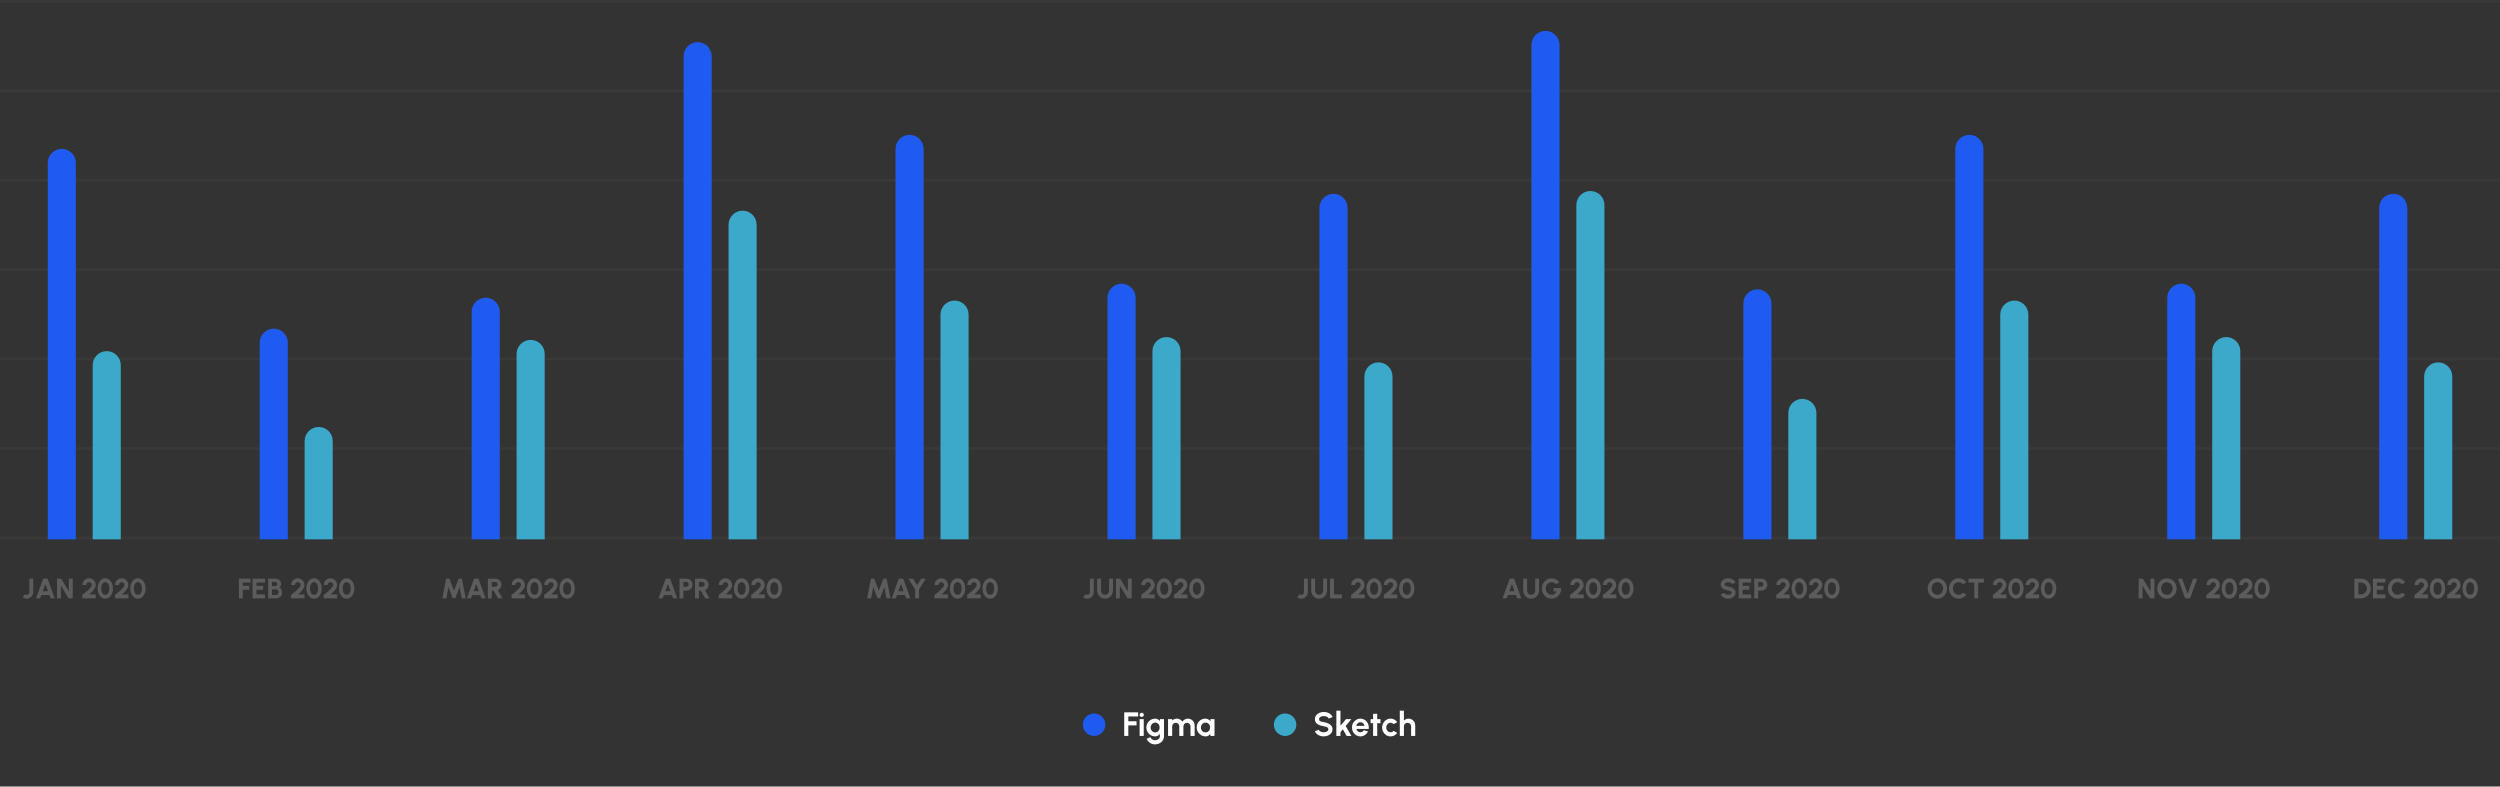 <svg width="890" height="280" viewBox="0 0 890 280" fill="none" xmlns="http://www.w3.org/2000/svg">
<rect x="0" y="0" width="890" height="280" fill="#333333" stroke="none"/>
<g clip-path="url(#clip0_460_1884)">
<circle cx="389.5" cy="258" r="4" fill="#205BF1"/>
<path d="M400.22 262V253.6H405.182V255.064H401.684V256.768H404.606V258.232H401.684V262H400.22ZM405.704 256H407.168V262H405.704V256ZM406.448 255.226C406.232 255.226 406.05 255.156 405.902 255.016C405.754 254.872 405.68 254.692 405.68 254.476C405.68 254.264 405.754 254.086 405.902 253.942C406.05 253.798 406.23 253.726 406.442 253.726C406.654 253.726 406.832 253.798 406.976 253.942C407.124 254.086 407.198 254.264 407.198 254.476C407.198 254.692 407.126 254.872 406.982 255.016C406.838 255.156 406.66 255.226 406.448 255.226ZM412.922 256H414.386V262.114C414.386 262.546 414.298 262.938 414.122 263.29C413.946 263.646 413.706 263.95 413.402 264.202C413.098 264.458 412.75 264.654 412.358 264.79C411.966 264.93 411.554 265 411.122 265C410.702 265 410.298 264.914 409.91 264.742C409.522 264.57 409.178 264.334 408.878 264.034C408.582 263.738 408.356 263.4 408.2 263.02L409.538 262.414C409.618 262.634 409.738 262.826 409.898 262.99C410.062 263.158 410.25 263.288 410.462 263.38C410.674 263.476 410.894 263.524 411.122 263.524C411.354 263.524 411.576 263.492 411.788 263.428C412.004 263.364 412.198 263.27 412.37 263.146C412.542 263.026 412.676 262.878 412.772 262.702C412.872 262.53 412.922 262.334 412.922 262.114V261.268C412.734 261.532 412.498 261.746 412.214 261.91C411.93 262.074 411.602 262.156 411.23 262.156C410.798 262.156 410.394 262.074 410.018 261.91C409.642 261.746 409.31 261.52 409.022 261.232C408.738 260.94 408.514 260.604 408.35 260.224C408.19 259.844 408.11 259.436 408.11 259C408.11 258.564 408.19 258.156 408.35 257.776C408.514 257.396 408.738 257.062 409.022 256.774C409.31 256.482 409.642 256.254 410.018 256.09C410.394 255.926 410.798 255.844 411.23 255.844C411.602 255.844 411.93 255.926 412.214 256.09C412.498 256.25 412.734 256.462 412.922 256.726V256ZM411.248 260.746C411.556 260.746 411.828 260.668 412.064 260.512C412.304 260.352 412.492 260.14 412.628 259.876C412.764 259.608 412.832 259.316 412.832 259C412.832 258.68 412.762 258.388 412.622 258.124C412.486 257.86 412.298 257.648 412.058 257.488C411.822 257.328 411.552 257.248 411.248 257.248C410.948 257.248 410.674 257.328 410.426 257.488C410.178 257.644 409.98 257.854 409.832 258.118C409.684 258.382 409.61 258.676 409.61 259C409.61 259.324 409.684 259.618 409.832 259.882C409.98 260.146 410.178 260.356 410.426 260.512C410.674 260.668 410.948 260.746 411.248 260.746ZM415.829 262V256H417.293V256.534C417.497 256.318 417.741 256.148 418.025 256.024C418.309 255.896 418.615 255.832 418.943 255.832C419.359 255.832 419.741 255.93 420.089 256.126C420.441 256.322 420.721 256.584 420.929 256.912C421.141 256.584 421.421 256.322 421.769 256.126C422.117 255.93 422.499 255.832 422.915 255.832C423.355 255.832 423.753 255.94 424.109 256.156C424.469 256.368 424.755 256.654 424.967 257.014C425.183 257.37 425.291 257.768 425.291 258.208V262H423.827V258.598C423.827 258.366 423.769 258.154 423.653 257.962C423.541 257.766 423.389 257.61 423.197 257.494C423.009 257.374 422.797 257.314 422.561 257.314C422.325 257.314 422.111 257.372 421.919 257.488C421.731 257.6 421.579 257.752 421.463 257.944C421.347 258.136 421.289 258.354 421.289 258.598V262H419.825V258.598C419.825 258.354 419.769 258.136 419.657 257.944C419.545 257.752 419.393 257.6 419.201 257.488C419.009 257.372 418.795 257.314 418.559 257.314C418.327 257.314 418.115 257.374 417.923 257.494C417.731 257.61 417.577 257.766 417.461 257.962C417.349 258.154 417.293 258.366 417.293 258.598V262H415.829ZM430.9 256H432.364V262H430.9L430.834 261.256C430.67 261.524 430.452 261.742 430.18 261.91C429.912 262.074 429.594 262.156 429.226 262.156C428.782 262.156 428.366 262.072 427.978 261.904C427.59 261.736 427.248 261.504 426.952 261.208C426.66 260.912 426.43 260.57 426.262 260.182C426.098 259.794 426.016 259.378 426.016 258.934C426.016 258.506 426.094 258.104 426.25 257.728C426.41 257.352 426.632 257.022 426.916 256.738C427.2 256.454 427.528 256.232 427.9 256.072C428.272 255.912 428.672 255.832 429.1 255.832C429.496 255.832 429.85 255.92 430.162 256.096C430.478 256.272 430.746 256.496 430.966 256.768L430.9 256ZM429.19 260.746C429.502 260.746 429.778 260.668 430.018 260.512C430.258 260.356 430.446 260.146 430.582 259.882C430.718 259.614 430.786 259.32 430.786 259C430.786 258.676 430.718 258.382 430.582 258.118C430.446 257.85 430.256 257.638 430.012 257.482C429.772 257.326 429.498 257.248 429.19 257.248C428.882 257.248 428.6 257.328 428.344 257.488C428.092 257.644 427.89 257.854 427.738 258.118C427.59 258.382 427.516 258.676 427.516 259C427.516 259.324 427.592 259.618 427.744 259.882C427.896 260.146 428.098 260.356 428.35 260.512C428.606 260.668 428.886 260.746 429.19 260.746Z" fill="white"/>
<circle cx="457.5" cy="258" r="4" fill="#3DA9CA"/>
<path d="M471.244 262.156C470.78 262.156 470.334 262.084 469.906 261.94C469.482 261.792 469.11 261.582 468.79 261.31C468.47 261.034 468.24 260.704 468.1 260.32L469.474 259.816C469.53 259.976 469.644 260.122 469.816 260.254C469.988 260.386 470.198 260.492 470.446 260.572C470.694 260.652 470.96 260.692 471.244 260.692C471.536 260.692 471.808 260.648 472.06 260.56C472.316 260.468 472.522 260.342 472.678 260.182C472.834 260.018 472.912 259.828 472.912 259.612C472.912 259.392 472.83 259.212 472.666 259.072C472.502 258.928 472.292 258.814 472.036 258.73C471.78 258.646 471.516 258.582 471.244 258.538C470.648 258.446 470.114 258.304 469.642 258.112C469.17 257.92 468.796 257.654 468.52 257.314C468.248 256.974 468.112 256.534 468.112 255.994C468.112 255.486 468.258 255.042 468.55 254.662C468.842 254.282 469.226 253.986 469.702 253.774C470.178 253.562 470.692 253.456 471.244 253.456C471.704 253.456 472.148 253.528 472.576 253.672C473.004 253.816 473.378 254.026 473.698 254.302C474.022 254.578 474.254 254.91 474.394 255.298L473.014 255.796C472.958 255.636 472.844 255.49 472.672 255.358C472.5 255.226 472.29 255.122 472.042 255.046C471.794 254.966 471.528 254.926 471.244 254.926C470.96 254.922 470.69 254.968 470.434 255.064C470.182 255.156 469.976 255.282 469.816 255.442C469.656 255.602 469.576 255.786 469.576 255.994C469.576 256.262 469.65 256.464 469.798 256.6C469.95 256.736 470.152 256.836 470.404 256.9C470.656 256.96 470.936 257.016 471.244 257.068C471.804 257.156 472.322 257.304 472.798 257.512C473.274 257.72 473.656 257.998 473.944 258.346C474.232 258.69 474.376 259.112 474.376 259.612C474.376 260.12 474.232 260.566 473.944 260.95C473.656 261.33 473.274 261.626 472.798 261.838C472.322 262.05 471.804 262.156 471.244 262.156ZM481.101 262H479.415L478.047 259.642L477.207 260.644V262H475.743V253H477.207V258.37L479.193 256H481.107L479.049 258.454L481.101 262ZM484.301 262.156C483.749 262.156 483.245 262.014 482.789 261.73C482.337 261.446 481.975 261.064 481.703 260.584C481.435 260.104 481.301 259.574 481.301 258.994C481.301 258.558 481.379 258.15 481.535 257.77C481.691 257.386 481.905 257.05 482.177 256.762C482.453 256.47 482.773 256.242 483.137 256.078C483.501 255.914 483.889 255.832 484.301 255.832C484.769 255.832 485.197 255.932 485.585 256.132C485.977 256.328 486.309 256.598 486.581 256.942C486.853 257.286 487.051 257.678 487.175 258.118C487.299 258.558 487.327 259.018 487.259 259.498H482.873C482.929 259.722 483.021 259.924 483.149 260.104C483.277 260.28 483.439 260.422 483.635 260.53C483.831 260.634 484.053 260.688 484.301 260.692C484.557 260.696 484.789 260.636 484.997 260.512C485.209 260.384 485.385 260.212 485.525 259.996L487.019 260.344C486.775 260.876 486.411 261.312 485.927 261.652C485.443 261.988 484.901 262.156 484.301 262.156ZM482.825 258.4H485.777C485.733 258.16 485.639 257.944 485.495 257.752C485.355 257.556 485.181 257.4 484.973 257.284C484.765 257.168 484.541 257.11 484.301 257.11C484.061 257.11 483.839 257.168 483.635 257.284C483.431 257.396 483.257 257.55 483.113 257.746C482.973 257.938 482.877 258.156 482.825 258.4ZM491.452 257.464H490.288V262H488.824V257.464H487.936V256H488.824V254.116H490.288V256H491.452V257.464ZM496.116 260.194L497.436 260.908C497.16 261.284 496.814 261.586 496.398 261.814C495.982 262.042 495.528 262.156 495.036 262.156C494.484 262.156 493.98 262.014 493.524 261.73C493.072 261.446 492.71 261.066 492.438 260.59C492.17 260.11 492.036 259.58 492.036 259C492.036 258.56 492.114 258.15 492.27 257.77C492.426 257.386 492.64 257.05 492.912 256.762C493.188 256.47 493.508 256.242 493.872 256.078C494.236 255.914 494.624 255.832 495.036 255.832C495.528 255.832 495.982 255.946 496.398 256.174C496.814 256.402 497.16 256.708 497.436 257.092L496.116 257.8C495.976 257.64 495.81 257.516 495.618 257.428C495.43 257.34 495.236 257.296 495.036 257.296C494.748 257.296 494.488 257.376 494.256 257.536C494.024 257.692 493.84 257.9 493.704 258.16C493.568 258.416 493.5 258.696 493.5 259C493.5 259.3 493.568 259.58 493.704 259.84C493.84 260.096 494.024 260.302 494.256 260.458C494.488 260.614 494.748 260.692 495.036 260.692C495.244 260.692 495.442 260.648 495.63 260.56C495.818 260.468 495.98 260.346 496.116 260.194ZM503.821 258.208V262H502.357V258.592C502.357 258.356 502.299 258.142 502.183 257.95C502.067 257.754 501.911 257.6 501.715 257.488C501.523 257.372 501.309 257.314 501.073 257.314C500.837 257.314 500.621 257.372 500.425 257.488C500.233 257.6 500.079 257.754 499.963 257.95C499.851 258.142 499.795 258.356 499.795 258.592V262H498.331L498.325 253H499.789L499.795 256.534C499.999 256.318 500.243 256.148 500.527 256.024C500.811 255.896 501.117 255.832 501.445 255.832C501.881 255.832 502.279 255.94 502.639 256.156C502.999 256.368 503.285 256.654 503.497 257.014C503.713 257.37 503.821 257.768 503.821 258.208Z" fill="white"/>
<rect opacity="0.03" width="890" height="1" fill="white"/>
<rect opacity="0.03" y="31.834" width="890" height="1" fill="white"/>
<rect opacity="0.03" y="63.666" width="890" height="1" fill="white"/>
<rect opacity="0.03" y="95.5" width="890" height="1" fill="white"/>
<rect opacity="0.03" y="127.334" width="890" height="1" fill="white"/>
<rect opacity="0.03" y="159.166" width="890" height="1" fill="white"/>
<rect opacity="0.03" y="191" width="890" height="1" fill="white"/>
<path opacity="0.2" d="M9.531 213.13C9.265 213.13 9.003 213.085 8.746 212.995C8.493 212.905 8.265 212.772 8.061 212.595L8.946 211.535C9.01 211.585 9.09 211.633 9.186 211.68C9.283 211.727 9.398 211.75 9.531 211.75C9.701 211.75 9.855 211.708 9.991 211.625C10.131 211.538 10.243 211.425 10.326 211.285C10.41 211.142 10.451 210.987 10.451 210.82V206H11.831V210.82C11.831 211.243 11.728 211.63 11.521 211.98C11.315 212.327 11.036 212.605 10.686 212.815C10.34 213.025 9.955 213.13 9.531 213.13ZM15.372 206H16.942L19.482 213H18.017L17.597 211.84H14.717L14.297 213H12.832L15.372 206ZM15.222 210.46H17.092L16.152 207.895L15.222 210.46ZM20.297 213V206H21.787L24.517 210.505V206H25.897V213H24.407L21.677 208.495V213H20.297ZM29.297 213V211.77C29.497 211.63 29.74 211.45 30.026 211.23C30.313 211.007 30.611 210.762 30.922 210.495C31.232 210.225 31.52 209.952 31.787 209.675C32.056 209.398 32.275 209.137 32.441 208.89C32.611 208.643 32.697 208.432 32.697 208.255C32.697 208.072 32.651 207.903 32.562 207.75C32.471 207.597 32.352 207.475 32.202 207.385C32.051 207.295 31.885 207.25 31.701 207.25C31.518 207.25 31.35 207.295 31.197 207.385C31.047 207.475 30.925 207.597 30.831 207.75C30.741 207.903 30.697 208.072 30.697 208.255H29.317C29.317 207.805 29.425 207.4 29.642 207.04C29.861 206.68 30.151 206.395 30.512 206.185C30.875 205.975 31.271 205.87 31.701 205.87C32.138 205.87 32.536 205.977 32.897 206.19C33.257 206.403 33.543 206.692 33.757 207.055C33.97 207.415 34.077 207.815 34.077 208.255C34.077 208.482 34.041 208.702 33.971 208.915C33.905 209.128 33.806 209.342 33.676 209.555C33.547 209.765 33.388 209.98 33.202 210.2C33.018 210.417 32.81 210.643 32.577 210.88C32.346 211.113 32.098 211.36 31.831 211.62H34.096V213H29.297ZM37.483 213.13C37.08 213.13 36.712 213.037 36.378 212.85C36.045 212.66 35.755 212.398 35.508 212.065C35.265 211.732 35.077 211.347 34.943 210.91C34.81 210.47 34.743 210 34.743 209.5C34.743 209 34.81 208.532 34.943 208.095C35.077 207.655 35.265 207.268 35.508 206.935C35.755 206.602 36.045 206.342 36.378 206.155C36.712 205.965 37.08 205.87 37.483 205.87C37.887 205.87 38.255 205.965 38.588 206.155C38.922 206.342 39.208 206.602 39.448 206.935C39.692 207.268 39.88 207.655 40.013 208.095C40.147 208.532 40.213 209 40.213 209.5C40.213 210 40.147 210.47 40.013 210.91C39.88 211.347 39.692 211.732 39.448 212.065C39.208 212.398 38.922 212.66 38.588 212.85C38.255 213.037 37.887 213.13 37.483 213.13ZM37.483 211.75C37.813 211.75 38.085 211.643 38.298 211.43C38.512 211.217 38.668 210.938 38.768 210.595C38.872 210.252 38.923 209.887 38.923 209.5C38.923 209.09 38.868 208.715 38.758 208.375C38.652 208.035 38.492 207.763 38.278 207.56C38.065 207.353 37.8 207.25 37.483 207.25C37.233 207.25 37.017 207.312 36.833 207.435C36.653 207.558 36.503 207.727 36.383 207.94C36.267 208.153 36.178 208.395 36.118 208.665C36.062 208.932 36.033 209.21 36.033 209.5C36.033 209.887 36.085 210.252 36.188 210.595C36.295 210.935 36.455 211.213 36.668 211.43C36.885 211.643 37.157 211.75 37.483 211.75ZM40.918 213V211.77C41.118 211.63 41.361 211.45 41.648 211.23C41.934 211.007 42.233 210.762 42.543 210.495C42.853 210.225 43.141 209.952 43.408 209.675C43.678 209.398 43.896 209.137 44.063 208.89C44.233 208.643 44.318 208.432 44.318 208.255C44.318 208.072 44.273 207.903 44.183 207.75C44.093 207.597 43.973 207.475 43.823 207.385C43.673 207.295 43.506 207.25 43.323 207.25C43.139 207.25 42.971 207.295 42.818 207.385C42.668 207.475 42.546 207.597 42.453 207.75C42.363 207.903 42.318 208.072 42.318 208.255H40.938C40.938 207.805 41.046 207.4 41.263 207.04C41.483 206.68 41.773 206.395 42.133 206.185C42.496 205.975 42.893 205.87 43.323 205.87C43.759 205.87 44.158 205.977 44.518 206.19C44.878 206.403 45.164 206.692 45.378 207.055C45.591 207.415 45.698 207.815 45.698 208.255C45.698 208.482 45.663 208.702 45.593 208.915C45.526 209.128 45.428 209.342 45.298 209.555C45.168 209.765 45.009 209.98 44.823 210.2C44.639 210.417 44.431 210.643 44.198 210.88C43.968 211.113 43.719 211.36 43.453 211.62H45.718V213H40.918ZM49.105 213.13C48.701 213.13 48.333 213.037 47.999 212.85C47.666 212.66 47.376 212.398 47.13 212.065C46.886 211.732 46.698 211.347 46.565 210.91C46.431 210.47 46.364 210 46.364 209.5C46.364 209 46.431 208.532 46.565 208.095C46.698 207.655 46.886 207.268 47.13 206.935C47.376 206.602 47.666 206.342 47.999 206.155C48.333 205.965 48.701 205.87 49.105 205.87C49.508 205.87 49.876 205.965 50.209 206.155C50.543 206.342 50.83 206.602 51.069 206.935C51.313 207.268 51.501 207.655 51.635 208.095C51.768 208.532 51.834 209 51.834 209.5C51.834 210 51.768 210.47 51.635 210.91C51.501 211.347 51.313 211.732 51.069 212.065C50.83 212.398 50.543 212.66 50.209 212.85C49.876 213.037 49.508 213.13 49.105 213.13ZM49.105 211.75C49.434 211.75 49.706 211.643 49.919 211.43C50.133 211.217 50.289 210.938 50.389 210.595C50.493 210.252 50.544 209.887 50.544 209.5C50.544 209.09 50.489 208.715 50.38 208.375C50.273 208.035 50.113 207.763 49.9 207.56C49.686 207.353 49.421 207.25 49.105 207.25C48.855 207.25 48.638 207.312 48.455 207.435C48.275 207.558 48.124 207.727 48.005 207.94C47.888 208.153 47.8 208.395 47.739 208.665C47.683 208.932 47.654 209.21 47.654 209.5C47.654 209.887 47.706 210.252 47.809 210.595C47.916 210.935 48.076 211.213 48.289 211.43C48.506 211.643 48.778 211.75 49.105 211.75Z" fill="white"/>
<path opacity="0.2" d="M85.053 213V206H89.203V207.38H86.433V208.56H88.723V209.94H86.433V213H85.053ZM89.916 213V206H94.346V207.38H91.296V208.56H93.676V209.94H91.296V211.62H94.346V213H89.916ZM95.454 213V206H98.058C98.435 206 98.777 206.078 99.084 206.235C99.39 206.388 99.632 206.608 99.808 206.895C99.989 207.182 100.079 207.518 100.079 207.905C100.079 208.062 100.057 208.223 100.014 208.39C99.974 208.557 99.903 208.71 99.803 208.85C99.707 208.99 99.573 209.097 99.403 209.17C99.624 209.223 99.8 209.323 99.933 209.47C100.067 209.613 100.169 209.78 100.239 209.97C100.309 210.157 100.355 210.348 100.379 210.545C100.402 210.742 100.414 210.92 100.414 211.08C100.414 211.44 100.32 211.765 100.134 212.055C99.947 212.345 99.695 212.575 99.379 212.745C99.065 212.915 98.719 213 98.338 213H95.454ZM96.834 211.825H98.194C98.377 211.825 98.543 211.782 98.694 211.695C98.844 211.605 98.963 211.483 99.053 211.33C99.144 211.173 99.189 210.997 99.189 210.8C99.189 210.633 99.144 210.475 99.053 210.325C98.963 210.175 98.844 210.053 98.694 209.96C98.543 209.863 98.377 209.815 98.194 209.815H96.834V211.825ZM96.834 208.665H97.898C98.118 208.665 98.307 208.593 98.463 208.45C98.62 208.307 98.698 208.122 98.698 207.895C98.698 207.662 98.62 207.485 98.463 207.365C98.307 207.242 98.118 207.18 97.898 207.18H96.834V208.665ZM103.613 213V211.77C103.813 211.63 104.056 211.45 104.343 211.23C104.63 211.007 104.928 210.762 105.238 210.495C105.548 210.225 105.836 209.952 106.103 209.675C106.373 209.398 106.591 209.137 106.758 208.89C106.928 208.643 107.013 208.432 107.013 208.255C107.013 208.072 106.968 207.903 106.878 207.75C106.788 207.597 106.668 207.475 106.518 207.385C106.368 207.295 106.201 207.25 106.018 207.25C105.835 207.25 105.666 207.295 105.513 207.385C105.363 207.475 105.241 207.597 105.148 207.75C105.058 207.903 105.013 208.072 105.013 208.255H103.633C103.633 207.805 103.741 207.4 103.958 207.04C104.178 206.68 104.468 206.395 104.828 206.185C105.191 205.975 105.588 205.87 106.018 205.87C106.455 205.87 106.853 205.977 107.213 206.19C107.573 206.403 107.86 206.692 108.073 207.055C108.286 207.415 108.393 207.815 108.393 208.255C108.393 208.482 108.358 208.702 108.288 208.915C108.221 209.128 108.123 209.342 107.993 209.555C107.863 209.765 107.705 209.98 107.518 210.2C107.335 210.417 107.126 210.643 106.893 210.88C106.663 211.113 106.415 211.36 106.148 211.62H108.413V213H103.613ZM111.8 213.13C111.396 213.13 111.028 213.037 110.695 212.85C110.361 212.66 110.071 212.398 109.825 212.065C109.581 211.732 109.393 211.347 109.26 210.91C109.126 210.47 109.06 210 109.06 209.5C109.06 209 109.126 208.532 109.26 208.095C109.393 207.655 109.581 207.268 109.825 206.935C110.071 206.602 110.361 206.342 110.695 206.155C111.028 205.965 111.396 205.87 111.8 205.87C112.203 205.87 112.571 205.965 112.905 206.155C113.238 206.342 113.525 206.602 113.765 206.935C114.008 207.268 114.196 207.655 114.33 208.095C114.463 208.532 114.53 209 114.53 209.5C114.53 210 114.463 210.47 114.33 210.91C114.196 211.347 114.008 211.732 113.765 212.065C113.525 212.398 113.238 212.66 112.905 212.85C112.571 213.037 112.203 213.13 111.8 213.13ZM111.8 211.75C112.13 211.75 112.401 211.643 112.615 211.43C112.828 211.217 112.985 210.938 113.085 210.595C113.188 210.252 113.24 209.887 113.24 209.5C113.24 209.09 113.185 208.715 113.075 208.375C112.968 208.035 112.808 207.763 112.595 207.56C112.381 207.353 112.116 207.25 111.8 207.25C111.55 207.25 111.333 207.312 111.15 207.435C110.97 207.558 110.82 207.727 110.7 207.94C110.583 208.153 110.495 208.395 110.435 208.665C110.378 208.932 110.35 209.21 110.35 209.5C110.35 209.887 110.401 210.252 110.505 210.595C110.611 210.935 110.771 211.213 110.985 211.43C111.201 211.643 111.473 211.75 111.8 211.75ZM115.234 213V211.77C115.434 211.63 115.677 211.45 115.964 211.23C116.251 211.007 116.549 210.762 116.859 210.495C117.169 210.225 117.457 209.952 117.724 209.675C117.994 209.398 118.212 209.137 118.379 208.89C118.549 208.643 118.634 208.432 118.634 208.255C118.634 208.072 118.589 207.903 118.499 207.75C118.409 207.597 118.289 207.475 118.139 207.385C117.989 207.295 117.822 207.25 117.639 207.25C117.456 207.25 117.287 207.295 117.134 207.385C116.984 207.475 116.862 207.597 116.769 207.75C116.679 207.903 116.634 208.072 116.634 208.255H115.254C115.254 207.805 115.362 207.4 115.579 207.04C115.799 206.68 116.089 206.395 116.449 206.185C116.812 205.975 117.209 205.87 117.639 205.87C118.076 205.87 118.474 205.977 118.834 206.19C119.194 206.403 119.481 206.692 119.694 207.055C119.907 207.415 120.014 207.815 120.014 208.255C120.014 208.482 119.979 208.702 119.909 208.915C119.842 209.128 119.744 209.342 119.614 209.555C119.484 209.765 119.326 209.98 119.139 210.2C118.956 210.417 118.747 210.643 118.514 210.88C118.284 211.113 118.036 211.36 117.769 211.62H120.034V213H115.234ZM123.421 213.13C123.018 213.13 122.649 213.037 122.316 212.85C121.983 212.66 121.693 212.398 121.446 212.065C121.203 211.732 121.014 211.347 120.881 210.91C120.748 210.47 120.681 210 120.681 209.5C120.681 209 120.748 208.532 120.881 208.095C121.014 207.655 121.203 207.268 121.446 206.935C121.693 206.602 121.983 206.342 122.316 206.155C122.649 205.965 123.018 205.87 123.421 205.87C123.824 205.87 124.193 205.965 124.526 206.155C124.859 206.342 125.146 206.602 125.386 206.935C125.629 207.268 125.818 207.655 125.951 208.095C126.084 208.532 126.151 209 126.151 209.5C126.151 210 126.084 210.47 125.951 210.91C125.818 211.347 125.629 211.732 125.386 212.065C125.146 212.398 124.859 212.66 124.526 212.85C124.193 213.037 123.824 213.13 123.421 213.13ZM123.421 211.75C123.751 211.75 124.023 211.643 124.236 211.43C124.449 211.217 124.606 210.938 124.706 210.595C124.809 210.252 124.861 209.887 124.861 209.5C124.861 209.09 124.806 208.715 124.696 208.375C124.589 208.035 124.429 207.763 124.216 207.56C124.003 207.353 123.738 207.25 123.421 207.25C123.171 207.25 122.954 207.312 122.771 207.435C122.591 207.558 122.441 207.727 122.321 207.94C122.204 208.153 122.116 208.395 122.056 208.665C121.999 208.932 121.971 209.21 121.971 209.5C121.971 209.887 122.023 210.252 122.126 210.595C122.233 210.935 122.393 211.213 122.606 211.43C122.823 211.643 123.094 211.75 123.421 211.75Z" fill="white"/>
<path opacity="0.2" d="M157.481 213L158.841 206H160.006L161.631 210.285L163.261 206H164.426L165.786 213H164.376L163.601 208.985L162.106 212.93H161.156L159.666 208.985L158.886 213H157.481ZM168.756 206H170.326L172.866 213H171.401L170.981 211.84H168.101L167.681 213H166.216L168.756 206ZM168.606 210.46H170.476L169.536 207.895L168.606 210.46ZM173.682 213V206H176.462C176.842 206 177.185 206.097 177.492 206.29C177.802 206.48 178.047 206.737 178.227 207.06C178.41 207.38 178.502 207.735 178.502 208.125C178.502 208.432 178.449 208.717 178.342 208.98C178.235 209.24 178.085 209.468 177.892 209.665C177.699 209.862 177.474 210.015 177.217 210.125L178.882 213H177.292L175.697 210.25H175.062V213H173.682ZM175.062 208.87H176.297C176.447 208.87 176.584 208.833 176.707 208.76C176.834 208.683 176.934 208.582 177.007 208.455C177.084 208.325 177.122 208.182 177.122 208.025C177.122 207.872 177.084 207.732 177.007 207.605C176.934 207.475 176.834 207.372 176.707 207.295C176.584 207.218 176.447 207.18 176.297 207.18H175.062V208.87ZM182.095 213V211.77C182.295 211.63 182.539 211.45 182.825 211.23C183.112 211.007 183.41 210.762 183.72 210.495C184.03 210.225 184.319 209.952 184.585 209.675C184.855 209.398 185.074 209.137 185.24 208.89C185.41 208.643 185.495 208.432 185.495 208.255C185.495 208.072 185.45 207.903 185.36 207.75C185.27 207.597 185.15 207.475 185 207.385C184.85 207.295 184.684 207.25 184.5 207.25C184.317 207.25 184.149 207.295 183.995 207.385C183.845 207.475 183.724 207.597 183.63 207.75C183.54 207.903 183.495 208.072 183.495 208.255H182.115C182.115 207.805 182.224 207.4 182.44 207.04C182.66 206.68 182.95 206.395 183.31 206.185C183.674 205.975 184.07 205.87 184.5 205.87C184.937 205.87 185.335 205.977 185.695 206.19C186.055 206.403 186.342 206.692 186.555 207.055C186.769 207.415 186.875 207.815 186.875 208.255C186.875 208.482 186.84 208.702 186.77 208.915C186.704 209.128 186.605 209.342 186.475 209.555C186.345 209.765 186.187 209.98 186 210.2C185.817 210.417 185.609 210.643 185.375 210.88C185.145 211.113 184.897 211.36 184.63 211.62H186.895V213H182.095ZM190.282 213.13C189.879 213.13 189.511 213.037 189.177 212.85C188.844 212.66 188.554 212.398 188.307 212.065C188.064 211.732 187.876 211.347 187.742 210.91C187.609 210.47 187.542 210 187.542 209.5C187.542 209 187.609 208.532 187.742 208.095C187.876 207.655 188.064 207.268 188.307 206.935C188.554 206.602 188.844 206.342 189.177 206.155C189.511 205.965 189.879 205.87 190.282 205.87C190.686 205.87 191.054 205.965 191.387 206.155C191.721 206.342 192.007 206.602 192.247 206.935C192.491 207.268 192.679 207.655 192.812 208.095C192.946 208.532 193.012 209 193.012 209.5C193.012 210 192.946 210.47 192.812 210.91C192.679 211.347 192.491 211.732 192.247 212.065C192.007 212.398 191.721 212.66 191.387 212.85C191.054 213.037 190.686 213.13 190.282 213.13ZM190.282 211.75C190.612 211.75 190.884 211.643 191.097 211.43C191.311 211.217 191.467 210.938 191.567 210.595C191.671 210.252 191.722 209.887 191.722 209.5C191.722 209.09 191.667 208.715 191.557 208.375C191.451 208.035 191.291 207.763 191.077 207.56C190.864 207.353 190.599 207.25 190.282 207.25C190.032 207.25 189.816 207.312 189.632 207.435C189.452 207.558 189.302 207.727 189.182 207.94C189.066 208.153 188.977 208.395 188.917 208.665C188.861 208.932 188.832 209.21 188.832 209.5C188.832 209.887 188.884 210.252 188.987 210.595C189.094 210.935 189.254 211.213 189.467 211.43C189.684 211.643 189.956 211.75 190.282 211.75ZM193.716 213V211.77C193.916 211.63 194.16 211.45 194.446 211.23C194.733 211.007 195.031 210.762 195.341 210.495C195.651 210.225 195.94 209.952 196.206 209.675C196.476 209.398 196.695 209.137 196.861 208.89C197.031 208.643 197.116 208.432 197.116 208.255C197.116 208.072 197.071 207.903 196.981 207.75C196.891 207.597 196.771 207.475 196.621 207.385C196.471 207.295 196.305 207.25 196.121 207.25C195.938 207.25 195.77 207.295 195.616 207.385C195.466 207.475 195.345 207.597 195.251 207.75C195.161 207.903 195.116 208.072 195.116 208.255H193.736C193.736 207.805 193.845 207.4 194.061 207.04C194.281 206.68 194.571 206.395 194.931 206.185C195.295 205.975 195.691 205.87 196.121 205.87C196.558 205.87 196.956 205.977 197.316 206.19C197.676 206.403 197.963 206.692 198.176 207.055C198.39 207.415 198.496 207.815 198.496 208.255C198.496 208.482 198.461 208.702 198.391 208.915C198.325 209.128 198.226 209.342 198.096 209.555C197.966 209.765 197.808 209.98 197.621 210.2C197.438 210.417 197.23 210.643 196.996 210.88C196.766 211.113 196.518 211.36 196.251 211.62H198.516V213H193.716ZM201.903 213.13C201.5 213.13 201.132 213.037 200.798 212.85C200.465 212.66 200.175 212.398 199.928 212.065C199.685 211.732 199.497 211.347 199.363 210.91C199.23 210.47 199.163 210 199.163 209.5C199.163 209 199.23 208.532 199.363 208.095C199.497 207.655 199.685 207.268 199.928 206.935C200.175 206.602 200.465 206.342 200.798 206.155C201.132 205.965 201.5 205.87 201.903 205.87C202.307 205.87 202.675 205.965 203.008 206.155C203.342 206.342 203.628 206.602 203.868 206.935C204.112 207.268 204.3 207.655 204.433 208.095C204.567 208.532 204.633 209 204.633 209.5C204.633 210 204.567 210.47 204.433 210.91C204.3 211.347 204.112 211.732 203.868 212.065C203.628 212.398 203.342 212.66 203.008 212.85C202.675 213.037 202.307 213.13 201.903 213.13ZM201.903 211.75C202.233 211.75 202.505 211.643 202.718 211.43C202.932 211.217 203.088 210.938 203.188 210.595C203.292 210.252 203.343 209.887 203.343 209.5C203.343 209.09 203.288 208.715 203.178 208.375C203.072 208.035 202.912 207.763 202.698 207.56C202.485 207.353 202.22 207.25 201.903 207.25C201.653 207.25 201.437 207.312 201.253 207.435C201.073 207.558 200.923 207.727 200.803 207.94C200.687 208.153 200.598 208.395 200.538 208.665C200.482 208.932 200.453 209.21 200.453 209.5C200.453 209.887 200.505 210.252 200.608 210.595C200.715 210.935 200.875 211.213 201.088 211.43C201.305 211.643 201.577 211.75 201.903 211.75Z" fill="white"/>
<path opacity="0.2" d="M236.984 206H238.554L241.094 213H239.629L239.209 211.84H236.329L235.909 213H234.444L236.984 206ZM236.834 210.46H238.704L237.764 207.895L236.834 210.46ZM241.91 213V206H244.49C244.873 206 245.218 206.097 245.525 206.29C245.835 206.483 246.081 206.742 246.265 207.065C246.448 207.385 246.54 207.738 246.54 208.125C246.54 208.518 246.446 208.877 246.26 209.2C246.073 209.52 245.823 209.775 245.51 209.965C245.2 210.155 244.86 210.25 244.49 210.25H243.29V213H241.91ZM243.29 208.87H244.335C244.488 208.87 244.626 208.833 244.75 208.76C244.873 208.683 244.971 208.582 245.045 208.455C245.121 208.325 245.16 208.182 245.16 208.025C245.16 207.872 245.121 207.732 245.045 207.605C244.971 207.475 244.873 207.372 244.75 207.295C244.626 207.218 244.488 207.18 244.335 207.18H243.29V208.87ZM247.427 213V206H250.207C250.587 206 250.93 206.097 251.237 206.29C251.547 206.48 251.792 206.737 251.972 207.06C252.155 207.38 252.247 207.735 252.247 208.125C252.247 208.432 252.194 208.717 252.087 208.98C251.98 209.24 251.83 209.468 251.637 209.665C251.444 209.862 251.219 210.015 250.962 210.125L252.627 213H251.037L249.442 210.25H248.807V213H247.427ZM248.807 208.87H250.042C250.192 208.87 250.329 208.833 250.452 208.76C250.579 208.683 250.679 208.582 250.752 208.455C250.829 208.325 250.867 208.182 250.867 208.025C250.867 207.872 250.829 207.732 250.752 207.605C250.679 207.475 250.579 207.372 250.452 207.295C250.329 207.218 250.192 207.18 250.042 207.18H248.807V208.87ZM255.84 213V211.77C256.04 211.63 256.284 211.45 256.57 211.23C256.857 211.007 257.155 210.762 257.465 210.495C257.775 210.225 258.064 209.952 258.33 209.675C258.6 209.398 258.819 209.137 258.985 208.89C259.155 208.643 259.24 208.432 259.24 208.255C259.24 208.072 259.195 207.903 259.105 207.75C259.015 207.597 258.895 207.475 258.745 207.385C258.595 207.295 258.429 207.25 258.245 207.25C258.062 207.25 257.894 207.295 257.74 207.385C257.59 207.475 257.469 207.597 257.375 207.75C257.285 207.903 257.24 208.072 257.24 208.255H255.86C255.86 207.805 255.969 207.4 256.185 207.04C256.405 206.68 256.695 206.395 257.055 206.185C257.419 205.975 257.815 205.87 258.245 205.87C258.682 205.87 259.08 205.977 259.44 206.19C259.8 206.403 260.087 206.692 260.3 207.055C260.514 207.415 260.62 207.815 260.62 208.255C260.62 208.482 260.585 208.702 260.515 208.915C260.449 209.128 260.35 209.342 260.22 209.555C260.09 209.765 259.932 209.98 259.745 210.2C259.562 210.417 259.354 210.643 259.12 210.88C258.89 211.113 258.642 211.36 258.375 211.62H260.64V213H255.84ZM264.027 213.13C263.624 213.13 263.256 213.037 262.922 212.85C262.589 212.66 262.299 212.398 262.052 212.065C261.809 211.732 261.621 211.347 261.487 210.91C261.354 210.47 261.287 210 261.287 209.5C261.287 209 261.354 208.532 261.487 208.095C261.621 207.655 261.809 207.268 262.052 206.935C262.299 206.602 262.589 206.342 262.922 206.155C263.256 205.965 263.624 205.87 264.027 205.87C264.431 205.87 264.799 205.965 265.132 206.155C265.466 206.342 265.752 206.602 265.992 206.935C266.236 207.268 266.424 207.655 266.557 208.095C266.691 208.532 266.757 209 266.757 209.5C266.757 210 266.691 210.47 266.557 210.91C266.424 211.347 266.236 211.732 265.992 212.065C265.752 212.398 265.466 212.66 265.132 212.85C264.799 213.037 264.431 213.13 264.027 213.13ZM264.027 211.75C264.357 211.75 264.629 211.643 264.842 211.43C265.056 211.217 265.212 210.938 265.312 210.595C265.416 210.252 265.467 209.887 265.467 209.5C265.467 209.09 265.412 208.715 265.302 208.375C265.196 208.035 265.036 207.763 264.822 207.56C264.609 207.353 264.344 207.25 264.027 207.25C263.777 207.25 263.561 207.312 263.377 207.435C263.197 207.558 263.047 207.727 262.927 207.94C262.811 208.153 262.722 208.395 262.662 208.665C262.606 208.932 262.577 209.21 262.577 209.5C262.577 209.887 262.629 210.252 262.732 210.595C262.839 210.935 262.999 211.213 263.212 211.43C263.429 211.643 263.701 211.75 264.027 211.75ZM267.462 213V211.77C267.662 211.63 267.905 211.45 268.192 211.23C268.478 211.007 268.777 210.762 269.087 210.495C269.397 210.225 269.685 209.952 269.952 209.675C270.222 209.398 270.44 209.137 270.607 208.89C270.777 208.643 270.862 208.432 270.862 208.255C270.862 208.072 270.817 207.903 270.727 207.75C270.637 207.597 270.517 207.475 270.367 207.385C270.217 207.295 270.05 207.25 269.867 207.25C269.683 207.25 269.515 207.295 269.362 207.385C269.212 207.475 269.09 207.597 268.997 207.75C268.907 207.903 268.862 208.072 268.862 208.255H267.482C267.482 207.805 267.59 207.4 267.807 207.04C268.027 206.68 268.317 206.395 268.677 206.185C269.04 205.975 269.437 205.87 269.867 205.87C270.303 205.87 270.702 205.977 271.062 206.19C271.422 206.403 271.708 206.692 271.922 207.055C272.135 207.415 272.242 207.815 272.242 208.255C272.242 208.482 272.207 208.702 272.137 208.915C272.07 209.128 271.972 209.342 271.842 209.555C271.712 209.765 271.553 209.98 271.367 210.2C271.183 210.417 270.975 210.643 270.742 210.88C270.512 211.113 270.263 211.36 269.997 211.62H272.262V213H267.462ZM275.648 213.13C275.245 213.13 274.877 213.037 274.543 212.85C274.21 212.66 273.92 212.398 273.673 212.065C273.43 211.732 273.242 211.347 273.108 210.91C272.975 210.47 272.908 210 272.908 209.5C272.908 209 272.975 208.532 273.108 208.095C273.242 207.655 273.43 207.268 273.673 206.935C273.92 206.602 274.21 206.342 274.543 206.155C274.877 205.965 275.245 205.87 275.648 205.87C276.052 205.87 276.42 205.965 276.753 206.155C277.087 206.342 277.373 206.602 277.613 206.935C277.857 207.268 278.045 207.655 278.178 208.095C278.312 208.532 278.378 209 278.378 209.5C278.378 210 278.312 210.47 278.178 210.91C278.045 211.347 277.857 211.732 277.613 212.065C277.373 212.398 277.087 212.66 276.753 212.85C276.42 213.037 276.052 213.13 275.648 213.13ZM275.648 211.75C275.978 211.75 276.25 211.643 276.463 211.43C276.677 211.217 276.833 210.938 276.933 210.595C277.037 210.252 277.088 209.887 277.088 209.5C277.088 209.09 277.033 208.715 276.923 208.375C276.817 208.035 276.657 207.763 276.443 207.56C276.23 207.353 275.965 207.25 275.648 207.25C275.398 207.25 275.182 207.312 274.998 207.435C274.818 207.558 274.668 207.727 274.548 207.94C274.432 208.153 274.343 208.395 274.283 208.665C274.227 208.932 274.198 209.21 274.198 209.5C274.198 209.887 274.25 210.252 274.353 210.595C274.46 210.935 274.62 211.213 274.833 211.43C275.05 211.643 275.322 211.75 275.648 211.75Z" fill="white"/>
<path opacity="0.2" d="M308.698 213L310.058 206H311.223L312.848 210.285L314.478 206H315.643L317.003 213H315.593L314.818 208.985L313.323 212.93H312.373L310.883 208.985L310.103 213H308.698ZM319.973 206H321.543L324.083 213H322.618L322.198 211.84H319.318L318.898 213H317.433L319.973 206ZM319.823 210.46H321.693L320.753 207.895L319.823 210.46ZM327.968 206H329.598L327.178 209.845V213H325.798V209.845L323.378 206H325.008L326.488 208.345L327.968 206ZM332.697 213V211.77C332.897 211.63 333.14 211.45 333.427 211.23C333.714 211.007 334.012 210.762 334.322 210.495C334.632 210.225 334.92 209.952 335.187 209.675C335.457 209.398 335.675 209.137 335.842 208.89C336.012 208.643 336.097 208.432 336.097 208.255C336.097 208.072 336.052 207.903 335.962 207.75C335.872 207.597 335.752 207.475 335.602 207.385C335.452 207.295 335.285 207.25 335.102 207.25C334.919 207.25 334.75 207.295 334.597 207.385C334.447 207.475 334.325 207.597 334.232 207.75C334.142 207.903 334.097 208.072 334.097 208.255H332.717C332.717 207.805 332.825 207.4 333.042 207.04C333.262 206.68 333.552 206.395 333.912 206.185C334.275 205.975 334.672 205.87 335.102 205.87C335.539 205.87 335.937 205.977 336.297 206.19C336.657 206.403 336.944 206.692 337.157 207.055C337.37 207.415 337.477 207.815 337.477 208.255C337.477 208.482 337.442 208.702 337.372 208.915C337.305 209.128 337.207 209.342 337.077 209.555C336.947 209.765 336.789 209.98 336.602 210.2C336.419 210.417 336.21 210.643 335.977 210.88C335.747 211.113 335.499 211.36 335.232 211.62H337.497V213H332.697ZM340.884 213.13C340.48 213.13 340.112 213.037 339.779 212.85C339.445 212.66 339.155 212.398 338.909 212.065C338.665 211.732 338.477 211.347 338.344 210.91C338.21 210.47 338.144 210 338.144 209.5C338.144 209 338.21 208.532 338.344 208.095C338.477 207.655 338.665 207.268 338.909 206.935C339.155 206.602 339.445 206.342 339.779 206.155C340.112 205.965 340.48 205.87 340.884 205.87C341.287 205.87 341.655 205.965 341.989 206.155C342.322 206.342 342.609 206.602 342.849 206.935C343.092 207.268 343.28 207.655 343.414 208.095C343.547 208.532 343.614 209 343.614 209.5C343.614 210 343.547 210.47 343.414 210.91C343.28 211.347 343.092 211.732 342.849 212.065C342.609 212.398 342.322 212.66 341.989 212.85C341.655 213.037 341.287 213.13 340.884 213.13ZM340.884 211.75C341.214 211.75 341.485 211.643 341.699 211.43C341.912 211.217 342.069 210.938 342.169 210.595C342.272 210.252 342.324 209.887 342.324 209.5C342.324 209.09 342.269 208.715 342.159 208.375C342.052 208.035 341.892 207.763 341.679 207.56C341.465 207.353 341.2 207.25 340.884 207.25C340.634 207.25 340.417 207.312 340.234 207.435C340.054 207.558 339.904 207.727 339.784 207.94C339.667 208.153 339.579 208.395 339.519 208.665C339.462 208.932 339.434 209.21 339.434 209.5C339.434 209.887 339.485 210.252 339.589 210.595C339.695 210.935 339.855 211.213 340.069 211.43C340.285 211.643 340.557 211.75 340.884 211.75ZM344.318 213V211.77C344.518 211.63 344.761 211.45 345.048 211.23C345.335 211.007 345.633 210.762 345.943 210.495C346.253 210.225 346.541 209.952 346.808 209.675C347.078 209.398 347.296 209.137 347.463 208.89C347.633 208.643 347.718 208.432 347.718 208.255C347.718 208.072 347.673 207.903 347.583 207.75C347.493 207.597 347.373 207.475 347.223 207.385C347.073 207.295 346.906 207.25 346.723 207.25C346.54 207.25 346.371 207.295 346.218 207.385C346.068 207.475 345.946 207.597 345.853 207.75C345.763 207.903 345.718 208.072 345.718 208.255H344.338C344.338 207.805 344.446 207.4 344.663 207.04C344.883 206.68 345.173 206.395 345.533 206.185C345.896 205.975 346.293 205.87 346.723 205.87C347.16 205.87 347.558 205.977 347.918 206.19C348.278 206.403 348.565 206.692 348.778 207.055C348.991 207.415 349.098 207.815 349.098 208.255C349.098 208.482 349.063 208.702 348.993 208.915C348.926 209.128 348.828 209.342 348.698 209.555C348.568 209.765 348.41 209.98 348.223 210.2C348.04 210.417 347.831 210.643 347.598 210.88C347.368 211.113 347.12 211.36 346.853 211.62H349.118V213H344.318ZM352.505 213.13C352.102 213.13 351.733 213.037 351.4 212.85C351.067 212.66 350.777 212.398 350.53 212.065C350.287 211.732 350.098 211.347 349.965 210.91C349.832 210.47 349.765 210 349.765 209.5C349.765 209 349.832 208.532 349.965 208.095C350.098 207.655 350.287 207.268 350.53 206.935C350.777 206.602 351.067 206.342 351.4 206.155C351.733 205.965 352.102 205.87 352.505 205.87C352.908 205.87 353.277 205.965 353.61 206.155C353.943 206.342 354.23 206.602 354.47 206.935C354.713 207.268 354.902 207.655 355.035 208.095C355.168 208.532 355.235 209 355.235 209.5C355.235 210 355.168 210.47 355.035 210.91C354.902 211.347 354.713 211.732 354.47 212.065C354.23 212.398 353.943 212.66 353.61 212.85C353.277 213.037 352.908 213.13 352.505 213.13ZM352.505 211.75C352.835 211.75 353.107 211.643 353.32 211.43C353.533 211.217 353.69 210.938 353.79 210.595C353.893 210.252 353.945 209.887 353.945 209.5C353.945 209.09 353.89 208.715 353.78 208.375C353.673 208.035 353.513 207.763 353.3 207.56C353.087 207.353 352.822 207.25 352.505 207.25C352.255 207.25 352.038 207.312 351.855 207.435C351.675 207.558 351.525 207.727 351.405 207.94C351.288 208.153 351.2 208.395 351.14 208.665C351.083 208.932 351.055 209.21 351.055 209.5C351.055 209.887 351.107 210.252 351.21 210.595C351.317 210.935 351.477 211.213 351.69 211.43C351.907 211.643 352.178 211.75 352.505 211.75Z" fill="white"/>
<path opacity="0.2" d="M387.082 213.13C386.815 213.13 386.554 213.085 386.297 212.995C386.044 212.905 385.815 212.772 385.612 212.595L386.497 211.535C386.56 211.585 386.64 211.633 386.737 211.68C386.834 211.727 386.949 211.75 387.082 211.75C387.252 211.75 387.405 211.708 387.542 211.625C387.682 211.538 387.794 211.425 387.877 211.285C387.96 211.142 388.002 210.987 388.002 210.82V206H389.382V210.82C389.382 211.243 389.279 211.63 389.072 211.98C388.865 212.327 388.587 212.605 388.237 212.815C387.89 213.025 387.505 213.13 387.082 213.13ZM393.412 213.13C392.852 213.13 392.359 212.993 391.932 212.72C391.509 212.447 391.177 212.08 390.937 211.62C390.701 211.157 390.582 210.643 390.582 210.08V206H391.962V210.08C391.962 210.383 392.019 210.662 392.132 210.915C392.246 211.168 392.411 211.372 392.627 211.525C392.844 211.675 393.106 211.75 393.412 211.75C393.722 211.75 393.984 211.675 394.197 211.525C394.414 211.375 394.577 211.173 394.687 210.92C394.797 210.667 394.852 210.387 394.852 210.08V206H396.232V210.08C396.232 210.503 396.164 210.9 396.027 211.27C395.894 211.637 395.702 211.96 395.452 212.24C395.202 212.52 394.904 212.738 394.557 212.895C394.214 213.052 393.832 213.13 393.412 213.13ZM397.291 213V206H398.781L401.511 210.505V206H402.891V213H401.401L398.671 208.495V213H397.291ZM406.291 213V211.77C406.491 211.63 406.734 211.45 407.021 211.23C407.307 211.007 407.606 210.762 407.916 210.495C408.226 210.225 408.514 209.952 408.781 209.675C409.051 209.398 409.269 209.137 409.436 208.89C409.606 208.643 409.691 208.432 409.691 208.255C409.691 208.072 409.646 207.903 409.556 207.75C409.466 207.597 409.346 207.475 409.196 207.385C409.046 207.295 408.879 207.25 408.696 207.25C408.512 207.25 408.344 207.295 408.191 207.385C408.041 207.475 407.919 207.597 407.826 207.75C407.736 207.903 407.691 208.072 407.691 208.255H406.311C406.311 207.805 406.419 207.4 406.636 207.04C406.856 206.68 407.146 206.395 407.506 206.185C407.869 205.975 408.266 205.87 408.696 205.87C409.132 205.87 409.531 205.977 409.891 206.19C410.251 206.403 410.537 206.692 410.751 207.055C410.964 207.415 411.071 207.815 411.071 208.255C411.071 208.482 411.036 208.702 410.966 208.915C410.899 209.128 410.801 209.342 410.671 209.555C410.541 209.765 410.382 209.98 410.196 210.2C410.012 210.417 409.804 210.643 409.571 210.88C409.341 211.113 409.092 211.36 408.826 211.62H411.091V213H406.291ZM414.478 213.13C414.074 213.13 413.706 213.037 413.373 212.85C413.039 212.66 412.749 212.398 412.503 212.065C412.259 211.732 412.071 211.347 411.938 210.91C411.804 210.47 411.738 210 411.738 209.5C411.738 209 411.804 208.532 411.938 208.095C412.071 207.655 412.259 207.268 412.503 206.935C412.749 206.602 413.039 206.342 413.373 206.155C413.706 205.965 414.074 205.87 414.478 205.87C414.881 205.87 415.249 205.965 415.583 206.155C415.916 206.342 416.203 206.602 416.443 206.935C416.686 207.268 416.874 207.655 417.008 208.095C417.141 208.532 417.208 209 417.208 209.5C417.208 210 417.141 210.47 417.008 210.91C416.874 211.347 416.686 211.732 416.443 212.065C416.203 212.398 415.916 212.66 415.583 212.85C415.249 213.037 414.881 213.13 414.478 213.13ZM414.478 211.75C414.808 211.75 415.079 211.643 415.293 211.43C415.506 211.217 415.663 210.938 415.763 210.595C415.866 210.252 415.918 209.887 415.918 209.5C415.918 209.09 415.863 208.715 415.753 208.375C415.646 208.035 415.486 207.763 415.273 207.56C415.059 207.353 414.794 207.25 414.478 207.25C414.228 207.25 414.011 207.312 413.828 207.435C413.648 207.558 413.498 207.727 413.378 207.94C413.261 208.153 413.173 208.395 413.113 208.665C413.056 208.932 413.028 209.21 413.028 209.5C413.028 209.887 413.079 210.252 413.183 210.595C413.289 210.935 413.449 211.213 413.663 211.43C413.879 211.643 414.151 211.75 414.478 211.75ZM417.912 213V211.77C418.112 211.63 418.355 211.45 418.642 211.23C418.928 211.007 419.227 210.762 419.537 210.495C419.847 210.225 420.135 209.952 420.402 209.675C420.672 209.398 420.89 209.137 421.057 208.89C421.227 208.643 421.312 208.432 421.312 208.255C421.312 208.072 421.267 207.903 421.177 207.75C421.087 207.597 420.967 207.475 420.817 207.385C420.667 207.295 420.5 207.25 420.317 207.25C420.133 207.25 419.965 207.295 419.812 207.385C419.662 207.475 419.54 207.597 419.447 207.75C419.357 207.903 419.312 208.072 419.312 208.255H417.932C417.932 207.805 418.04 207.4 418.257 207.04C418.477 206.68 418.767 206.395 419.127 206.185C419.49 205.975 419.887 205.87 420.317 205.87C420.753 205.87 421.152 205.977 421.512 206.19C421.872 206.403 422.158 206.692 422.372 207.055C422.585 207.415 422.692 207.815 422.692 208.255C422.692 208.482 422.657 208.702 422.587 208.915C422.52 209.128 422.422 209.342 422.292 209.555C422.162 209.765 422.003 209.98 421.817 210.2C421.633 210.417 421.425 210.643 421.192 210.88C420.962 211.113 420.713 211.36 420.447 211.62H422.712V213H417.912ZM426.099 213.13C425.695 213.13 425.327 213.037 424.994 212.85C424.66 212.66 424.37 212.398 424.124 212.065C423.88 211.732 423.692 211.347 423.559 210.91C423.425 210.47 423.359 210 423.359 209.5C423.359 209 423.425 208.532 423.559 208.095C423.692 207.655 423.88 207.268 424.124 206.935C424.37 206.602 424.66 206.342 424.994 206.155C425.327 205.965 425.695 205.87 426.099 205.87C426.502 205.87 426.87 205.965 427.204 206.155C427.537 206.342 427.824 206.602 428.064 206.935C428.307 207.268 428.495 207.655 428.629 208.095C428.762 208.532 428.829 209 428.829 209.5C428.829 210 428.762 210.47 428.629 210.91C428.495 211.347 428.307 211.732 428.064 212.065C427.824 212.398 427.537 212.66 427.204 212.85C426.87 213.037 426.502 213.13 426.099 213.13ZM426.099 211.75C426.429 211.75 426.7 211.643 426.914 211.43C427.127 211.217 427.284 210.938 427.384 210.595C427.487 210.252 427.539 209.887 427.539 209.5C427.539 209.09 427.484 208.715 427.374 208.375C427.267 208.035 427.107 207.763 426.894 207.56C426.68 207.353 426.415 207.25 426.099 207.25C425.849 207.25 425.632 207.312 425.449 207.435C425.269 207.558 425.119 207.727 424.999 207.94C424.882 208.153 424.794 208.395 424.734 208.665C424.677 208.932 424.649 209.21 424.649 209.5C424.649 209.887 424.7 210.252 424.804 210.595C424.91 210.935 425.07 211.213 425.284 211.43C425.5 211.643 425.772 211.75 426.099 211.75Z" fill="white"/>
<path opacity="0.2" d="M463.284 213.13C463.018 213.13 462.756 213.085 462.499 212.995C462.246 212.905 462.018 212.772 461.814 212.595L462.699 211.535C462.763 211.585 462.843 211.633 462.939 211.68C463.036 211.727 463.151 211.75 463.284 211.75C463.454 211.75 463.608 211.708 463.744 211.625C463.884 211.538 463.996 211.425 464.079 211.285C464.163 211.142 464.204 210.987 464.204 210.82V206H465.584V210.82C465.584 211.243 465.481 211.63 465.274 211.98C465.068 212.327 464.789 212.605 464.439 212.815C464.093 213.025 463.708 213.13 463.284 213.13ZM469.615 213.13C469.055 213.13 468.561 212.993 468.135 212.72C467.711 212.447 467.38 212.08 467.14 211.62C466.903 211.157 466.785 210.643 466.785 210.08V206H468.165V210.08C468.165 210.383 468.221 210.662 468.335 210.915C468.448 211.168 468.613 211.372 468.83 211.525C469.046 211.675 469.308 211.75 469.615 211.75C469.925 211.75 470.186 211.675 470.4 211.525C470.616 211.375 470.78 211.173 470.89 210.92C471 210.667 471.055 210.387 471.055 210.08V206H472.435V210.08C472.435 210.503 472.366 210.9 472.23 211.27C472.096 211.637 471.905 211.96 471.655 212.24C471.405 212.52 471.106 212.738 470.76 212.895C470.416 213.052 470.035 213.13 469.615 213.13ZM473.494 213V206H474.874V211.62H477.694V213H473.494ZM480.999 213V211.77C481.199 211.63 481.442 211.45 481.729 211.23C482.015 211.007 482.314 210.762 482.624 210.495C482.934 210.225 483.222 209.952 483.489 209.675C483.759 209.398 483.977 209.137 484.144 208.89C484.314 208.643 484.399 208.432 484.399 208.255C484.399 208.072 484.354 207.903 484.264 207.75C484.174 207.597 484.054 207.475 483.904 207.385C483.754 207.295 483.587 207.25 483.404 207.25C483.22 207.25 483.052 207.295 482.899 207.385C482.749 207.475 482.627 207.597 482.534 207.75C482.444 207.903 482.399 208.072 482.399 208.255H481.019C481.019 207.805 481.127 207.4 481.344 207.04C481.564 206.68 481.854 206.395 482.214 206.185C482.577 205.975 482.974 205.87 483.404 205.87C483.84 205.87 484.239 205.977 484.599 206.19C484.959 206.403 485.245 206.692 485.459 207.055C485.672 207.415 485.779 207.815 485.779 208.255C485.779 208.482 485.744 208.702 485.674 208.915C485.607 209.128 485.509 209.342 485.379 209.555C485.249 209.765 485.09 209.98 484.904 210.2C484.72 210.417 484.512 210.643 484.279 210.88C484.049 211.113 483.8 211.36 483.534 211.62H485.799V213H480.999ZM489.186 213.13C488.782 213.13 488.414 213.037 488.081 212.85C487.747 212.66 487.457 212.398 487.211 212.065C486.967 211.732 486.779 211.347 486.646 210.91C486.512 210.47 486.446 210 486.446 209.5C486.446 209 486.512 208.532 486.646 208.095C486.779 207.655 486.967 207.268 487.211 206.935C487.457 206.602 487.747 206.342 488.081 206.155C488.414 205.965 488.782 205.87 489.186 205.87C489.589 205.87 489.957 205.965 490.291 206.155C490.624 206.342 490.911 206.602 491.151 206.935C491.394 207.268 491.582 207.655 491.716 208.095C491.849 208.532 491.916 209 491.916 209.5C491.916 210 491.849 210.47 491.716 210.91C491.582 211.347 491.394 211.732 491.151 212.065C490.911 212.398 490.624 212.66 490.291 212.85C489.957 213.037 489.589 213.13 489.186 213.13ZM489.186 211.75C489.516 211.75 489.787 211.643 490.001 211.43C490.214 211.217 490.371 210.938 490.471 210.595C490.574 210.252 490.626 209.887 490.626 209.5C490.626 209.09 490.571 208.715 490.461 208.375C490.354 208.035 490.194 207.763 489.981 207.56C489.767 207.353 489.502 207.25 489.186 207.25C488.936 207.25 488.719 207.312 488.536 207.435C488.356 207.558 488.206 207.727 488.086 207.94C487.969 208.153 487.881 208.395 487.821 208.665C487.764 208.932 487.736 209.21 487.736 209.5C487.736 209.887 487.787 210.252 487.891 210.595C487.997 210.935 488.157 211.213 488.371 211.43C488.587 211.643 488.859 211.75 489.186 211.75ZM492.62 213V211.77C492.82 211.63 493.063 211.45 493.35 211.23C493.636 211.007 493.935 210.762 494.245 210.495C494.555 210.225 494.843 209.952 495.11 209.675C495.38 209.398 495.598 209.137 495.765 208.89C495.935 208.643 496.02 208.432 496.02 208.255C496.02 208.072 495.975 207.903 495.885 207.75C495.795 207.597 495.675 207.475 495.525 207.385C495.375 207.295 495.208 207.25 495.025 207.25C494.841 207.25 494.673 207.295 494.52 207.385C494.37 207.475 494.248 207.597 494.155 207.75C494.065 207.903 494.02 208.072 494.02 208.255H492.64C492.64 207.805 492.748 207.4 492.965 207.04C493.185 206.68 493.475 206.395 493.835 206.185C494.198 205.975 494.595 205.87 495.025 205.87C495.461 205.87 495.86 205.977 496.22 206.19C496.58 206.403 496.866 206.692 497.08 207.055C497.293 207.415 497.4 207.815 497.4 208.255C497.4 208.482 497.365 208.702 497.295 208.915C497.228 209.128 497.13 209.342 497 209.555C496.87 209.765 496.711 209.98 496.525 210.2C496.341 210.417 496.133 210.643 495.9 210.88C495.67 211.113 495.421 211.36 495.155 211.62H497.42V213H492.62ZM500.807 213.13C500.403 213.13 500.035 213.037 499.702 212.85C499.368 212.66 499.078 212.398 498.832 212.065C498.588 211.732 498.4 211.347 498.267 210.91C498.133 210.47 498.067 210 498.067 209.5C498.067 209 498.133 208.532 498.267 208.095C498.4 207.655 498.588 207.268 498.832 206.935C499.078 206.602 499.368 206.342 499.702 206.155C500.035 205.965 500.403 205.87 500.807 205.87C501.21 205.87 501.578 205.965 501.912 206.155C502.245 206.342 502.532 206.602 502.772 206.935C503.015 207.268 503.203 207.655 503.337 208.095C503.47 208.532 503.537 209 503.537 209.5C503.537 210 503.47 210.47 503.337 210.91C503.203 211.347 503.015 211.732 502.772 212.065C502.532 212.398 502.245 212.66 501.912 212.85C501.578 213.037 501.21 213.13 500.807 213.13ZM500.807 211.75C501.137 211.75 501.408 211.643 501.622 211.43C501.835 211.217 501.992 210.938 502.092 210.595C502.195 210.252 502.247 209.887 502.247 209.5C502.247 209.09 502.192 208.715 502.082 208.375C501.975 208.035 501.815 207.763 501.602 207.56C501.388 207.353 501.123 207.25 500.807 207.25C500.557 207.25 500.34 207.312 500.157 207.435C499.977 207.558 499.827 207.727 499.707 207.94C499.59 208.153 499.502 208.395 499.442 208.665C499.385 208.932 499.357 209.21 499.357 209.5C499.357 209.887 499.408 210.252 499.512 210.595C499.618 210.935 499.778 211.213 499.992 211.43C500.208 211.643 500.48 211.75 500.807 211.75Z" fill="white"/>
<path opacity="0.2" d="M537.464 206H539.034L541.574 213H540.109L539.689 211.84H536.809L536.389 213H534.924L537.464 206ZM537.314 210.46H539.184L538.244 207.895L537.314 210.46ZM545.093 213.13C544.533 213.13 544.04 212.993 543.613 212.72C543.19 212.447 542.858 212.08 542.618 211.62C542.381 211.157 542.263 210.643 542.263 210.08V206H543.643V210.08C543.643 210.383 543.7 210.662 543.813 210.915C543.926 211.168 544.091 211.372 544.308 211.525C544.525 211.675 544.786 211.75 545.093 211.75C545.403 211.75 545.665 211.675 545.878 211.525C546.095 211.375 546.258 211.173 546.368 210.92C546.478 210.667 546.533 210.387 546.533 210.08V206H547.913V210.08C547.913 210.503 547.845 210.9 547.708 211.27C547.575 211.637 547.383 211.96 547.133 212.24C546.883 212.52 546.585 212.738 546.238 212.895C545.895 213.052 545.513 213.13 545.093 213.13ZM552.349 213.13C551.862 213.13 551.409 213.035 550.989 212.845C550.572 212.655 550.207 212.393 549.894 212.06C549.584 211.723 549.342 211.335 549.169 210.895C548.995 210.455 548.909 209.987 548.909 209.49C548.909 208.957 549.004 208.47 549.194 208.03C549.384 207.59 549.642 207.21 549.969 206.89C550.295 206.567 550.665 206.318 551.079 206.145C551.495 205.968 551.929 205.88 552.379 205.88C552.872 205.88 553.355 205.995 553.829 206.225C554.302 206.455 554.725 206.82 555.099 207.32L553.869 207.98C553.655 207.733 553.417 207.55 553.154 207.43C552.894 207.31 552.629 207.25 552.359 207.25C552.089 207.25 551.829 207.305 551.579 207.415C551.332 207.525 551.112 207.682 550.919 207.885C550.725 208.088 550.572 208.328 550.459 208.605C550.345 208.882 550.289 209.187 550.289 209.52C550.289 209.83 550.342 210.12 550.449 210.39C550.559 210.66 550.709 210.897 550.899 211.1C551.089 211.303 551.309 211.463 551.559 211.58C551.812 211.693 552.082 211.75 552.369 211.75C552.545 211.75 552.719 211.725 552.889 211.675C553.062 211.622 553.227 211.545 553.384 211.445C553.54 211.345 553.684 211.22 553.814 211.07C553.947 210.92 554.064 210.747 554.164 210.55H553.079V209.35H555.789C555.809 209.867 555.734 210.353 555.564 210.81C555.394 211.267 555.15 211.67 554.834 212.02C554.517 212.367 554.147 212.638 553.724 212.835C553.3 213.032 552.842 213.13 552.349 213.13ZM558.997 213V211.77C559.197 211.63 559.44 211.45 559.727 211.23C560.013 211.007 560.312 210.762 560.622 210.495C560.932 210.225 561.22 209.952 561.487 209.675C561.757 209.398 561.975 209.137 562.142 208.89C562.312 208.643 562.397 208.432 562.397 208.255C562.397 208.072 562.352 207.903 562.262 207.75C562.172 207.597 562.052 207.475 561.902 207.385C561.752 207.295 561.585 207.25 561.402 207.25C561.218 207.25 561.05 207.295 560.897 207.385C560.747 207.475 560.625 207.597 560.532 207.75C560.442 207.903 560.397 208.072 560.397 208.255H559.017C559.017 207.805 559.125 207.4 559.342 207.04C559.562 206.68 559.852 206.395 560.212 206.185C560.575 205.975 560.972 205.87 561.402 205.87C561.838 205.87 562.237 205.977 562.597 206.19C562.957 206.403 563.243 206.692 563.457 207.055C563.67 207.415 563.777 207.815 563.777 208.255C563.777 208.482 563.742 208.702 563.672 208.915C563.605 209.128 563.507 209.342 563.377 209.555C563.247 209.765 563.088 209.98 562.902 210.2C562.718 210.417 562.51 210.643 562.277 210.88C562.047 211.113 561.798 211.36 561.532 211.62H563.797V213H558.997ZM567.184 213.13C566.78 213.13 566.412 213.037 566.079 212.85C565.745 212.66 565.455 212.398 565.209 212.065C564.965 211.732 564.777 211.347 564.644 210.91C564.51 210.47 564.444 210 564.444 209.5C564.444 209 564.51 208.532 564.644 208.095C564.777 207.655 564.965 207.268 565.209 206.935C565.455 206.602 565.745 206.342 566.079 206.155C566.412 205.965 566.78 205.87 567.184 205.87C567.587 205.87 567.955 205.965 568.289 206.155C568.622 206.342 568.909 206.602 569.149 206.935C569.392 207.268 569.58 207.655 569.714 208.095C569.847 208.532 569.914 209 569.914 209.5C569.914 210 569.847 210.47 569.714 210.91C569.58 211.347 569.392 211.732 569.149 212.065C568.909 212.398 568.622 212.66 568.289 212.85C567.955 213.037 567.587 213.13 567.184 213.13ZM567.184 211.75C567.514 211.75 567.785 211.643 567.999 211.43C568.212 211.217 568.369 210.938 568.469 210.595C568.572 210.252 568.624 209.887 568.624 209.5C568.624 209.09 568.569 208.715 568.459 208.375C568.352 208.035 568.192 207.763 567.979 207.56C567.765 207.353 567.5 207.25 567.184 207.25C566.934 207.25 566.717 207.312 566.534 207.435C566.354 207.558 566.204 207.727 566.084 207.94C565.967 208.153 565.879 208.395 565.819 208.665C565.762 208.932 565.734 209.21 565.734 209.5C565.734 209.887 565.785 210.252 565.889 210.595C565.995 210.935 566.155 211.213 566.369 211.43C566.585 211.643 566.857 211.75 567.184 211.75ZM570.618 213V211.77C570.818 211.63 571.061 211.45 571.348 211.23C571.634 211.007 571.933 210.762 572.243 210.495C572.553 210.225 572.841 209.952 573.108 209.675C573.378 209.398 573.596 209.137 573.763 208.89C573.933 208.643 574.018 208.432 574.018 208.255C574.018 208.072 573.973 207.903 573.883 207.75C573.793 207.597 573.673 207.475 573.523 207.385C573.373 207.295 573.206 207.25 573.023 207.25C572.839 207.25 572.671 207.295 572.518 207.385C572.368 207.475 572.246 207.597 572.153 207.75C572.063 207.903 572.018 208.072 572.018 208.255H570.638C570.638 207.805 570.746 207.4 570.963 207.04C571.183 206.68 571.473 206.395 571.833 206.185C572.196 205.975 572.593 205.87 573.023 205.87C573.459 205.87 573.858 205.977 574.218 206.19C574.578 206.403 574.864 206.692 575.078 207.055C575.291 207.415 575.398 207.815 575.398 208.255C575.398 208.482 575.363 208.702 575.293 208.915C575.226 209.128 575.128 209.342 574.998 209.555C574.868 209.765 574.709 209.98 574.523 210.2C574.339 210.417 574.131 210.643 573.898 210.88C573.668 211.113 573.419 211.36 573.153 211.62H575.418V213H570.618ZM578.805 213.13C578.401 213.13 578.033 213.037 577.7 212.85C577.366 212.66 577.076 212.398 576.83 212.065C576.586 211.732 576.398 211.347 576.265 210.91C576.131 210.47 576.065 210 576.065 209.5C576.065 209 576.131 208.532 576.265 208.095C576.398 207.655 576.586 207.268 576.83 206.935C577.076 206.602 577.366 206.342 577.7 206.155C578.033 205.965 578.401 205.87 578.805 205.87C579.208 205.87 579.576 205.965 579.91 206.155C580.243 206.342 580.53 206.602 580.77 206.935C581.013 207.268 581.201 207.655 581.335 208.095C581.468 208.532 581.535 209 581.535 209.5C581.535 210 581.468 210.47 581.335 210.91C581.201 211.347 581.013 211.732 580.77 212.065C580.53 212.398 580.243 212.66 579.91 212.85C579.576 213.037 579.208 213.13 578.805 213.13ZM578.805 211.75C579.135 211.75 579.406 211.643 579.62 211.43C579.833 211.217 579.99 210.938 580.09 210.595C580.193 210.252 580.245 209.887 580.245 209.5C580.245 209.09 580.19 208.715 580.08 208.375C579.973 208.035 579.813 207.763 579.6 207.56C579.386 207.353 579.121 207.25 578.805 207.25C578.555 207.25 578.338 207.312 578.155 207.435C577.975 207.558 577.825 207.727 577.705 207.94C577.588 208.153 577.5 208.395 577.44 208.665C577.383 208.932 577.355 209.21 577.355 209.5C577.355 209.887 577.406 210.252 577.51 210.595C577.616 210.935 577.776 211.213 577.99 211.43C578.206 211.643 578.478 211.75 578.805 211.75Z" fill="white"/>
<path opacity="0.2" d="M615.224 213.13C614.831 213.13 614.454 213.068 614.094 212.945C613.737 212.822 613.424 212.643 613.154 212.41C612.887 212.177 612.696 211.9 612.579 211.58L613.874 211.1C613.914 211.213 613.997 211.32 614.124 211.42C614.251 211.517 614.409 211.597 614.599 211.66C614.789 211.72 614.997 211.75 615.224 211.75C615.441 211.75 615.644 211.718 615.834 211.655C616.027 211.588 616.182 211.497 616.299 211.38C616.419 211.263 616.479 211.127 616.479 210.97C616.479 210.813 616.417 210.683 616.294 210.58C616.171 210.477 616.012 210.395 615.819 210.335C615.626 210.272 615.427 210.223 615.224 210.19C614.721 210.117 614.269 209.998 613.869 209.835C613.472 209.668 613.159 209.44 612.929 209.15C612.699 208.857 612.584 208.485 612.584 208.035C612.584 207.602 612.706 207.223 612.949 206.9C613.196 206.577 613.519 206.325 613.919 206.145C614.322 205.965 614.757 205.875 615.224 205.875C615.611 205.875 615.984 205.937 616.344 206.06C616.704 206.183 617.017 206.362 617.284 206.595C617.554 206.828 617.747 207.108 617.864 207.435L616.569 207.905C616.529 207.792 616.446 207.687 616.319 207.59C616.192 207.493 616.034 207.415 615.844 207.355C615.654 207.295 615.447 207.265 615.224 207.265C615.011 207.262 614.807 207.293 614.614 207.36C614.424 207.427 614.267 207.518 614.144 207.635C614.024 207.752 613.964 207.885 613.964 208.035C613.964 208.232 614.021 208.38 614.134 208.48C614.251 208.58 614.404 208.652 614.594 208.695C614.784 208.738 614.994 208.777 615.224 208.81C615.697 208.88 616.134 209.005 616.534 209.185C616.934 209.362 617.254 209.598 617.494 209.895C617.737 210.188 617.859 210.547 617.859 210.97C617.859 211.403 617.737 211.782 617.494 212.105C617.251 212.428 616.929 212.68 616.529 212.86C616.129 213.04 615.694 213.13 615.224 213.13ZM618.978 213V206H623.408V207.38H620.358V208.56H622.738V209.94H620.358V211.62H623.408V213H618.978ZM624.515 213V206H627.095C627.478 206 627.823 206.097 628.13 206.29C628.44 206.483 628.687 206.742 628.87 207.065C629.053 207.385 629.145 207.738 629.145 208.125C629.145 208.518 629.052 208.877 628.865 209.2C628.678 209.52 628.428 209.775 628.115 209.965C627.805 210.155 627.465 210.25 627.095 210.25H625.895V213H624.515ZM625.895 208.87H626.94C627.093 208.87 627.232 208.833 627.355 208.76C627.478 208.683 627.577 208.582 627.65 208.455C627.727 208.325 627.765 208.182 627.765 208.025C627.765 207.872 627.727 207.732 627.65 207.605C627.577 207.475 627.478 207.372 627.355 207.295C627.232 207.218 627.093 207.18 626.94 207.18H625.895V208.87ZM632.352 213V211.77C632.552 211.63 632.795 211.45 633.082 211.23C633.369 211.007 633.667 210.762 633.977 210.495C634.287 210.225 634.575 209.952 634.842 209.675C635.112 209.398 635.33 209.137 635.497 208.89C635.667 208.643 635.752 208.432 635.752 208.255C635.752 208.072 635.707 207.903 635.617 207.75C635.527 207.597 635.407 207.475 635.257 207.385C635.107 207.295 634.94 207.25 634.757 207.25C634.574 207.25 634.405 207.295 634.252 207.385C634.102 207.475 633.98 207.597 633.887 207.75C633.797 207.903 633.752 208.072 633.752 208.255H632.372C632.372 207.805 632.48 207.4 632.697 207.04C632.917 206.68 633.207 206.395 633.567 206.185C633.93 205.975 634.327 205.87 634.757 205.87C635.194 205.87 635.592 205.977 635.952 206.19C636.312 206.403 636.599 206.692 636.812 207.055C637.025 207.415 637.132 207.815 637.132 208.255C637.132 208.482 637.097 208.702 637.027 208.915C636.96 209.128 636.862 209.342 636.732 209.555C636.602 209.765 636.444 209.98 636.257 210.2C636.074 210.417 635.865 210.643 635.632 210.88C635.402 211.113 635.154 211.36 634.887 211.62H637.152V213H632.352ZM640.539 213.13C640.136 213.13 639.767 213.037 639.434 212.85C639.101 212.66 638.811 212.398 638.564 212.065C638.321 211.732 638.132 211.347 637.999 210.91C637.866 210.47 637.799 210 637.799 209.5C637.799 209 637.866 208.532 637.999 208.095C638.132 207.655 638.321 207.268 638.564 206.935C638.811 206.602 639.101 206.342 639.434 206.155C639.767 205.965 640.136 205.87 640.539 205.87C640.942 205.87 641.311 205.965 641.644 206.155C641.977 206.342 642.264 206.602 642.504 206.935C642.747 207.268 642.936 207.655 643.069 208.095C643.202 208.532 643.269 209 643.269 209.5C643.269 210 643.202 210.47 643.069 210.91C642.936 211.347 642.747 211.732 642.504 212.065C642.264 212.398 641.977 212.66 641.644 212.85C641.311 213.037 640.942 213.13 640.539 213.13ZM640.539 211.75C640.869 211.75 641.141 211.643 641.354 211.43C641.567 211.217 641.724 210.938 641.824 210.595C641.927 210.252 641.979 209.887 641.979 209.5C641.979 209.09 641.924 208.715 641.814 208.375C641.707 208.035 641.547 207.763 641.334 207.56C641.121 207.353 640.856 207.25 640.539 207.25C640.289 207.25 640.072 207.312 639.889 207.435C639.709 207.558 639.559 207.727 639.439 207.94C639.322 208.153 639.234 208.395 639.174 208.665C639.117 208.932 639.089 209.21 639.089 209.5C639.089 209.887 639.141 210.252 639.244 210.595C639.351 210.935 639.511 211.213 639.724 211.43C639.941 211.643 640.212 211.75 640.539 211.75ZM643.973 213V211.77C644.173 211.63 644.417 211.45 644.703 211.23C644.99 211.007 645.288 210.762 645.598 210.495C645.908 210.225 646.197 209.952 646.463 209.675C646.733 209.398 646.952 209.137 647.118 208.89C647.288 208.643 647.373 208.432 647.373 208.255C647.373 208.072 647.328 207.903 647.238 207.75C647.148 207.597 647.028 207.475 646.878 207.385C646.728 207.295 646.562 207.25 646.378 207.25C646.195 207.25 646.027 207.295 645.873 207.385C645.723 207.475 645.602 207.597 645.508 207.75C645.418 207.903 645.373 208.072 645.373 208.255H643.993C643.993 207.805 644.102 207.4 644.318 207.04C644.538 206.68 644.828 206.395 645.188 206.185C645.552 205.975 645.948 205.87 646.378 205.87C646.815 205.87 647.213 205.977 647.573 206.19C647.933 206.403 648.22 206.692 648.433 207.055C648.647 207.415 648.753 207.815 648.753 208.255C648.753 208.482 648.718 208.702 648.648 208.915C648.582 209.128 648.483 209.342 648.353 209.555C648.223 209.765 648.065 209.98 647.878 210.2C647.695 210.417 647.487 210.643 647.253 210.88C647.023 211.113 646.775 211.36 646.508 211.62H648.773V213H643.973ZM652.16 213.13C651.757 213.13 651.388 213.037 651.055 212.85C650.722 212.66 650.432 212.398 650.185 212.065C649.942 211.732 649.753 211.347 649.62 210.91C649.487 210.47 649.42 210 649.42 209.5C649.42 209 649.487 208.532 649.62 208.095C649.753 207.655 649.942 207.268 650.185 206.935C650.432 206.602 650.722 206.342 651.055 206.155C651.388 205.965 651.757 205.87 652.16 205.87C652.563 205.87 652.932 205.965 653.265 206.155C653.598 206.342 653.885 206.602 654.125 206.935C654.368 207.268 654.557 207.655 654.69 208.095C654.823 208.532 654.89 209 654.89 209.5C654.89 210 654.823 210.47 654.69 210.91C654.557 211.347 654.368 211.732 654.125 212.065C653.885 212.398 653.598 212.66 653.265 212.85C652.932 213.037 652.563 213.13 652.16 213.13ZM652.16 211.75C652.49 211.75 652.762 211.643 652.975 211.43C653.188 211.217 653.345 210.938 653.445 210.595C653.548 210.252 653.6 209.887 653.6 209.5C653.6 209.09 653.545 208.715 653.435 208.375C653.328 208.035 653.168 207.763 652.955 207.56C652.742 207.353 652.477 207.25 652.16 207.25C651.91 207.25 651.693 207.312 651.51 207.435C651.33 207.558 651.18 207.727 651.06 207.94C650.943 208.153 650.855 208.395 650.795 208.665C650.738 208.932 650.71 209.21 650.71 209.5C650.71 209.887 650.762 210.252 650.865 210.595C650.972 210.935 651.132 211.213 651.345 211.43C651.562 211.643 651.833 211.75 652.16 211.75Z" fill="white"/>
<path opacity="0.2" d="M689.699 213.13C689.225 213.13 688.78 213.037 688.364 212.85C687.947 212.66 687.58 212.398 687.264 212.065C686.947 211.732 686.699 211.347 686.519 210.91C686.339 210.47 686.249 210 686.249 209.5C686.249 209 686.339 208.532 686.519 208.095C686.699 207.655 686.947 207.268 687.264 206.935C687.58 206.602 687.947 206.342 688.364 206.155C688.78 205.965 689.225 205.87 689.699 205.87C690.175 205.87 690.622 205.965 691.039 206.155C691.455 206.342 691.822 206.602 692.139 206.935C692.455 207.268 692.702 207.655 692.879 208.095C693.059 208.532 693.149 209 693.149 209.5C693.149 210 693.059 210.47 692.879 210.91C692.702 211.347 692.455 211.732 692.139 212.065C691.822 212.398 691.455 212.66 691.039 212.85C690.622 213.037 690.175 213.13 689.699 213.13ZM689.699 211.75C689.982 211.75 690.249 211.692 690.499 211.575C690.749 211.455 690.969 211.292 691.159 211.085C691.349 210.878 691.497 210.64 691.604 210.37C691.714 210.1 691.769 209.81 691.769 209.5C691.769 209.19 691.714 208.9 691.604 208.63C691.497 208.357 691.349 208.118 691.159 207.915C690.969 207.708 690.749 207.547 690.499 207.43C690.249 207.31 689.982 207.25 689.699 207.25C689.415 207.25 689.149 207.31 688.899 207.43C688.649 207.547 688.429 207.708 688.239 207.915C688.049 208.122 687.899 208.36 687.789 208.63C687.682 208.9 687.629 209.19 687.629 209.5C687.629 209.81 687.682 210.102 687.789 210.375C687.899 210.645 688.049 210.883 688.239 211.09C688.429 211.293 688.649 211.455 688.899 211.575C689.149 211.692 689.415 211.75 689.699 211.75ZM697.286 213.13C696.813 213.13 696.368 213.037 695.951 212.85C695.535 212.66 695.168 212.398 694.851 212.065C694.538 211.732 694.291 211.347 694.111 210.91C693.935 210.47 693.846 210 693.846 209.5C693.846 208.997 693.935 208.527 694.111 208.09C694.291 207.65 694.538 207.265 694.851 206.935C695.168 206.602 695.535 206.342 695.951 206.155C696.368 205.965 696.813 205.87 697.286 205.87C697.853 205.87 698.375 206.002 698.851 206.265C699.328 206.525 699.723 206.873 700.036 207.31L698.806 207.975C698.62 207.755 698.395 207.58 698.131 207.45C697.868 207.317 697.586 207.25 697.286 207.25C697.003 207.25 696.736 207.308 696.486 207.425C696.236 207.542 696.016 207.703 695.826 207.91C695.64 208.117 695.493 208.355 695.386 208.625C695.28 208.895 695.226 209.187 695.226 209.5C695.226 209.81 695.28 210.102 695.386 210.375C695.493 210.645 695.64 210.883 695.826 211.09C696.016 211.293 696.236 211.455 696.486 211.575C696.736 211.692 697.003 211.75 697.286 211.75C697.59 211.75 697.871 211.683 698.131 211.55C698.395 211.417 698.62 211.24 698.806 211.02L700.036 211.69C699.723 212.123 699.328 212.472 698.851 212.735C698.375 212.998 697.853 213.13 697.286 213.13ZM706.29 206V207.38H704.23V213H702.85V207.38H700.79V206H706.29ZM709.491 213V211.77C709.691 211.63 709.934 211.45 710.221 211.23C710.507 211.007 710.806 210.762 711.116 210.495C711.426 210.225 711.714 209.952 711.981 209.675C712.251 209.398 712.469 209.137 712.636 208.89C712.806 208.643 712.891 208.432 712.891 208.255C712.891 208.072 712.846 207.903 712.756 207.75C712.666 207.597 712.546 207.475 712.396 207.385C712.246 207.295 712.079 207.25 711.896 207.25C711.712 207.25 711.544 207.295 711.391 207.385C711.241 207.475 711.119 207.597 711.026 207.75C710.936 207.903 710.891 208.072 710.891 208.255H709.511C709.511 207.805 709.619 207.4 709.836 207.04C710.056 206.68 710.346 206.395 710.706 206.185C711.069 205.975 711.466 205.87 711.896 205.87C712.332 205.87 712.731 205.977 713.091 206.19C713.451 206.403 713.737 206.692 713.951 207.055C714.164 207.415 714.271 207.815 714.271 208.255C714.271 208.482 714.236 208.702 714.166 208.915C714.099 209.128 714.001 209.342 713.871 209.555C713.741 209.765 713.582 209.98 713.396 210.2C713.212 210.417 713.004 210.643 712.771 210.88C712.541 211.113 712.292 211.36 712.026 211.62H714.291V213H709.491ZM717.678 213.13C717.274 213.13 716.906 213.037 716.573 212.85C716.239 212.66 715.949 212.398 715.703 212.065C715.459 211.732 715.271 211.347 715.138 210.91C715.004 210.47 714.938 210 714.938 209.5C714.938 209 715.004 208.532 715.138 208.095C715.271 207.655 715.459 207.268 715.703 206.935C715.949 206.602 716.239 206.342 716.573 206.155C716.906 205.965 717.274 205.87 717.678 205.87C718.081 205.87 718.449 205.965 718.783 206.155C719.116 206.342 719.403 206.602 719.643 206.935C719.886 207.268 720.074 207.655 720.208 208.095C720.341 208.532 720.408 209 720.408 209.5C720.408 210 720.341 210.47 720.208 210.91C720.074 211.347 719.886 211.732 719.643 212.065C719.403 212.398 719.116 212.66 718.783 212.85C718.449 213.037 718.081 213.13 717.678 213.13ZM717.678 211.75C718.008 211.75 718.279 211.643 718.493 211.43C718.706 211.217 718.863 210.938 718.963 210.595C719.066 210.252 719.118 209.887 719.118 209.5C719.118 209.09 719.063 208.715 718.953 208.375C718.846 208.035 718.686 207.763 718.473 207.56C718.259 207.353 717.994 207.25 717.678 207.25C717.428 207.25 717.211 207.312 717.028 207.435C716.848 207.558 716.698 207.727 716.578 207.94C716.461 208.153 716.373 208.395 716.313 208.665C716.256 208.932 716.228 209.21 716.228 209.5C716.228 209.887 716.279 210.252 716.383 210.595C716.489 210.935 716.649 211.213 716.863 211.43C717.079 211.643 717.351 211.75 717.678 211.75ZM721.112 213V211.77C721.312 211.63 721.555 211.45 721.842 211.23C722.129 211.007 722.427 210.762 722.737 210.495C723.047 210.225 723.335 209.952 723.602 209.675C723.872 209.398 724.09 209.137 724.257 208.89C724.427 208.643 724.512 208.432 724.512 208.255C724.512 208.072 724.467 207.903 724.377 207.75C724.287 207.597 724.167 207.475 724.017 207.385C723.867 207.295 723.7 207.25 723.517 207.25C723.334 207.25 723.165 207.295 723.012 207.385C722.862 207.475 722.74 207.597 722.647 207.75C722.557 207.903 722.512 208.072 722.512 208.255H721.132C721.132 207.805 721.24 207.4 721.457 207.04C721.677 206.68 721.967 206.395 722.327 206.185C722.69 205.975 723.087 205.87 723.517 205.87C723.954 205.87 724.352 205.977 724.712 206.19C725.072 206.403 725.359 206.692 725.572 207.055C725.785 207.415 725.892 207.815 725.892 208.255C725.892 208.482 725.857 208.702 725.787 208.915C725.72 209.128 725.622 209.342 725.492 209.555C725.362 209.765 725.204 209.98 725.017 210.2C724.834 210.417 724.625 210.643 724.392 210.88C724.162 211.113 723.914 211.36 723.647 211.62H725.912V213H721.112ZM729.299 213.13C728.895 213.13 728.527 213.037 728.194 212.85C727.86 212.66 727.57 212.398 727.324 212.065C727.08 211.732 726.892 211.347 726.759 210.91C726.625 210.47 726.559 210 726.559 209.5C726.559 209 726.625 208.532 726.759 208.095C726.892 207.655 727.08 207.268 727.324 206.935C727.57 206.602 727.86 206.342 728.194 206.155C728.527 205.965 728.895 205.87 729.299 205.87C729.702 205.87 730.07 205.965 730.404 206.155C730.737 206.342 731.024 206.602 731.264 206.935C731.507 207.268 731.695 207.655 731.829 208.095C731.962 208.532 732.029 209 732.029 209.5C732.029 210 731.962 210.47 731.829 210.91C731.695 211.347 731.507 211.732 731.264 212.065C731.024 212.398 730.737 212.66 730.404 212.85C730.07 213.037 729.702 213.13 729.299 213.13ZM729.299 211.75C729.629 211.75 729.9 211.643 730.114 211.43C730.327 211.217 730.484 210.938 730.584 210.595C730.687 210.252 730.739 209.887 730.739 209.5C730.739 209.09 730.684 208.715 730.574 208.375C730.467 208.035 730.307 207.763 730.094 207.56C729.88 207.353 729.615 207.25 729.299 207.25C729.049 207.25 728.832 207.312 728.649 207.435C728.469 207.558 728.319 207.727 728.199 207.94C728.082 208.153 727.994 208.395 727.934 208.665C727.877 208.932 727.849 209.21 727.849 209.5C727.849 209.887 727.9 210.252 728.004 210.595C728.11 210.935 728.27 211.213 728.484 211.43C728.7 211.643 728.972 211.75 729.299 211.75Z" fill="white"/>
<path opacity="0.2" d="M761.371 213V206H762.861L765.591 210.505V206H766.971V213H765.481L762.751 208.495V213H761.371ZM771.417 213.13C770.944 213.13 770.499 213.037 770.082 212.85C769.666 212.66 769.299 212.398 768.982 212.065C768.666 211.732 768.417 211.347 768.237 210.91C768.057 210.47 767.967 210 767.967 209.5C767.967 209 768.057 208.532 768.237 208.095C768.417 207.655 768.666 207.268 768.982 206.935C769.299 206.602 769.666 206.342 770.082 206.155C770.499 205.965 770.944 205.87 771.417 205.87C771.894 205.87 772.341 205.965 772.757 206.155C773.174 206.342 773.541 206.602 773.857 206.935C774.174 207.268 774.421 207.655 774.597 208.095C774.777 208.532 774.867 209 774.867 209.5C774.867 210 774.777 210.47 774.597 210.91C774.421 211.347 774.174 211.732 773.857 212.065C773.541 212.398 773.174 212.66 772.757 212.85C772.341 213.037 771.894 213.13 771.417 213.13ZM771.417 211.75C771.701 211.75 771.967 211.692 772.217 211.575C772.467 211.455 772.687 211.292 772.877 211.085C773.067 210.878 773.216 210.64 773.322 210.37C773.432 210.1 773.487 209.81 773.487 209.5C773.487 209.19 773.432 208.9 773.322 208.63C773.216 208.357 773.067 208.118 772.877 207.915C772.687 207.708 772.467 207.547 772.217 207.43C771.967 207.31 771.701 207.25 771.417 207.25C771.134 207.25 770.867 207.31 770.617 207.43C770.367 207.547 770.147 207.708 769.957 207.915C769.767 208.122 769.617 208.36 769.507 208.63C769.401 208.9 769.347 209.19 769.347 209.5C769.347 209.81 769.401 210.102 769.507 210.375C769.617 210.645 769.767 210.883 769.957 211.09C770.147 211.293 770.367 211.455 770.617 211.575C770.867 211.692 771.134 211.75 771.417 211.75ZM777.901 213L775.361 206H776.826L778.791 211.405L780.756 206H782.216L779.676 213H777.901ZM785.477 213V211.77C785.677 211.63 785.92 211.45 786.207 211.23C786.494 211.007 786.792 210.762 787.102 210.495C787.412 210.225 787.7 209.952 787.967 209.675C788.237 209.398 788.455 209.137 788.622 208.89C788.792 208.643 788.877 208.432 788.877 208.255C788.877 208.072 788.832 207.903 788.742 207.75C788.652 207.597 788.532 207.475 788.382 207.385C788.232 207.295 788.065 207.25 787.882 207.25C787.699 207.25 787.53 207.295 787.377 207.385C787.227 207.475 787.105 207.597 787.012 207.75C786.922 207.903 786.877 208.072 786.877 208.255H785.497C785.497 207.805 785.605 207.4 785.822 207.04C786.042 206.68 786.332 206.395 786.692 206.185C787.055 205.975 787.452 205.87 787.882 205.87C788.319 205.87 788.717 205.977 789.077 206.19C789.437 206.403 789.724 206.692 789.937 207.055C790.15 207.415 790.257 207.815 790.257 208.255C790.257 208.482 790.222 208.702 790.152 208.915C790.085 209.128 789.987 209.342 789.857 209.555C789.727 209.765 789.569 209.98 789.382 210.2C789.199 210.417 788.99 210.643 788.757 210.88C788.527 211.113 788.279 211.36 788.012 211.62H790.277V213H785.477ZM793.664 213.13C793.261 213.13 792.892 213.037 792.559 212.85C792.226 212.66 791.936 212.398 791.689 212.065C791.446 211.732 791.257 211.347 791.124 210.91C790.991 210.47 790.924 210 790.924 209.5C790.924 209 790.991 208.532 791.124 208.095C791.257 207.655 791.446 207.268 791.689 206.935C791.936 206.602 792.226 206.342 792.559 206.155C792.892 205.965 793.261 205.87 793.664 205.87C794.067 205.87 794.436 205.965 794.769 206.155C795.102 206.342 795.389 206.602 795.629 206.935C795.872 207.268 796.061 207.655 796.194 208.095C796.327 208.532 796.394 209 796.394 209.5C796.394 210 796.327 210.47 796.194 210.91C796.061 211.347 795.872 211.732 795.629 212.065C795.389 212.398 795.102 212.66 794.769 212.85C794.436 213.037 794.067 213.13 793.664 213.13ZM793.664 211.75C793.994 211.75 794.266 211.643 794.479 211.43C794.692 211.217 794.849 210.938 794.949 210.595C795.052 210.252 795.104 209.887 795.104 209.5C795.104 209.09 795.049 208.715 794.939 208.375C794.832 208.035 794.672 207.763 794.459 207.56C794.246 207.353 793.981 207.25 793.664 207.25C793.414 207.25 793.197 207.312 793.014 207.435C792.834 207.558 792.684 207.727 792.564 207.94C792.447 208.153 792.359 208.395 792.299 208.665C792.242 208.932 792.214 209.21 792.214 209.5C792.214 209.887 792.266 210.252 792.369 210.595C792.476 210.935 792.636 211.213 792.849 211.43C793.066 211.643 793.337 211.75 793.664 211.75ZM797.098 213V211.77C797.298 211.63 797.542 211.45 797.828 211.23C798.115 211.007 798.413 210.762 798.723 210.495C799.033 210.225 799.322 209.952 799.588 209.675C799.858 209.398 800.077 209.137 800.243 208.89C800.413 208.643 800.498 208.432 800.498 208.255C800.498 208.072 800.453 207.903 800.363 207.75C800.273 207.597 800.153 207.475 800.003 207.385C799.853 207.295 799.687 207.25 799.503 207.25C799.32 207.25 799.152 207.295 798.998 207.385C798.848 207.475 798.727 207.597 798.633 207.75C798.543 207.903 798.498 208.072 798.498 208.255H797.118C797.118 207.805 797.227 207.4 797.443 207.04C797.663 206.68 797.953 206.395 798.313 206.185C798.677 205.975 799.073 205.87 799.503 205.87C799.94 205.87 800.338 205.977 800.698 206.19C801.058 206.403 801.345 206.692 801.558 207.055C801.772 207.415 801.878 207.815 801.878 208.255C801.878 208.482 801.843 208.702 801.773 208.915C801.707 209.128 801.608 209.342 801.478 209.555C801.348 209.765 801.19 209.98 801.003 210.2C800.82 210.417 800.612 210.643 800.378 210.88C800.148 211.113 799.9 211.36 799.633 211.62H801.898V213H797.098ZM805.285 213.13C804.882 213.13 804.513 213.037 804.18 212.85C803.847 212.66 803.557 212.398 803.31 212.065C803.067 211.732 802.878 211.347 802.745 210.91C802.612 210.47 802.545 210 802.545 209.5C802.545 209 802.612 208.532 802.745 208.095C802.878 207.655 803.067 207.268 803.31 206.935C803.557 206.602 803.847 206.342 804.18 206.155C804.513 205.965 804.882 205.87 805.285 205.87C805.688 205.87 806.057 205.965 806.39 206.155C806.723 206.342 807.01 206.602 807.25 206.935C807.493 207.268 807.682 207.655 807.815 208.095C807.948 208.532 808.015 209 808.015 209.5C808.015 210 807.948 210.47 807.815 210.91C807.682 211.347 807.493 211.732 807.25 212.065C807.01 212.398 806.723 212.66 806.39 212.85C806.057 213.037 805.688 213.13 805.285 213.13ZM805.285 211.75C805.615 211.75 805.887 211.643 806.1 211.43C806.313 211.217 806.47 210.938 806.57 210.595C806.673 210.252 806.725 209.887 806.725 209.5C806.725 209.09 806.67 208.715 806.56 208.375C806.453 208.035 806.293 207.763 806.08 207.56C805.867 207.353 805.602 207.25 805.285 207.25C805.035 207.25 804.818 207.312 804.635 207.435C804.455 207.558 804.305 207.727 804.185 207.94C804.068 208.153 803.98 208.395 803.92 208.665C803.863 208.932 803.835 209.21 803.835 209.5C803.835 209.887 803.887 210.252 803.99 210.595C804.097 210.935 804.257 211.213 804.47 211.43C804.687 211.643 804.958 211.75 805.285 211.75Z" fill="white"/>
<path opacity="0.2" d="M838.173 213V206H840.493C840.977 206 841.428 206.092 841.848 206.275C842.272 206.455 842.643 206.707 842.963 207.03C843.287 207.35 843.538 207.722 843.718 208.145C843.902 208.565 843.993 209.017 843.993 209.5C843.993 209.983 843.902 210.437 843.718 210.86C843.538 211.28 843.287 211.652 842.963 211.975C842.643 212.295 842.272 212.547 841.848 212.73C841.428 212.91 840.977 213 840.493 213H838.173ZM839.553 211.62H840.493C840.78 211.62 841.05 211.565 841.303 211.455C841.56 211.345 841.787 211.193 841.983 211C842.18 210.807 842.333 210.582 842.443 210.325C842.557 210.068 842.613 209.793 842.613 209.5C842.613 209.207 842.557 208.933 842.443 208.68C842.333 208.423 842.18 208.198 841.983 208.005C841.79 207.808 841.565 207.655 841.308 207.545C841.055 207.435 840.783 207.38 840.493 207.38H839.553V211.62ZM844.775 213V206H849.205V207.38H846.155V208.56H848.535V209.94H846.155V211.62H849.205V213H844.775ZM853.532 213.13C853.059 213.13 852.614 213.037 852.197 212.85C851.781 212.66 851.414 212.398 851.097 212.065C850.784 211.732 850.537 211.347 850.357 210.91C850.181 210.47 850.092 210 850.092 209.5C850.092 208.997 850.181 208.527 850.357 208.09C850.537 207.65 850.784 207.265 851.097 206.935C851.414 206.602 851.781 206.342 852.197 206.155C852.614 205.965 853.059 205.87 853.532 205.87C854.099 205.87 854.621 206.002 855.097 206.265C855.574 206.525 855.969 206.873 856.282 207.31L855.052 207.975C854.866 207.755 854.641 207.58 854.377 207.45C854.114 207.317 853.832 207.25 853.532 207.25C853.249 207.25 852.982 207.308 852.732 207.425C852.482 207.542 852.262 207.703 852.072 207.91C851.886 208.117 851.739 208.355 851.632 208.625C851.526 208.895 851.472 209.187 851.472 209.5C851.472 209.81 851.526 210.102 851.632 210.375C851.739 210.645 851.886 210.883 852.072 211.09C852.262 211.293 852.482 211.455 852.732 211.575C852.982 211.692 853.249 211.75 853.532 211.75C853.836 211.75 854.117 211.683 854.377 211.55C854.641 211.417 854.866 211.24 855.052 211.02L856.282 211.69C855.969 212.123 855.574 212.472 855.097 212.735C854.621 212.998 854.099 213.13 853.532 213.13ZM859.585 213V211.77C859.785 211.63 860.028 211.45 860.315 211.23C860.601 211.007 860.9 210.762 861.21 210.495C861.52 210.225 861.808 209.952 862.075 209.675C862.345 209.398 862.563 209.137 862.73 208.89C862.9 208.643 862.985 208.432 862.985 208.255C862.985 208.072 862.94 207.903 862.85 207.75C862.76 207.597 862.64 207.475 862.49 207.385C862.34 207.295 862.173 207.25 861.99 207.25C861.806 207.25 861.638 207.295 861.485 207.385C861.335 207.475 861.213 207.597 861.12 207.75C861.03 207.903 860.985 208.072 860.985 208.255H859.605C859.605 207.805 859.713 207.4 859.93 207.04C860.15 206.68 860.44 206.395 860.8 206.185C861.163 205.975 861.56 205.87 861.99 205.87C862.426 205.87 862.825 205.977 863.185 206.19C863.545 206.403 863.831 206.692 864.045 207.055C864.258 207.415 864.365 207.815 864.365 208.255C864.365 208.482 864.33 208.702 864.26 208.915C864.193 209.128 864.095 209.342 863.965 209.555C863.835 209.765 863.676 209.98 863.49 210.2C863.306 210.417 863.098 210.643 862.865 210.88C862.635 211.113 862.386 211.36 862.12 211.62H864.385V213H859.585ZM867.771 213.13C867.368 213.13 867 213.037 866.666 212.85C866.333 212.66 866.043 212.398 865.796 212.065C865.553 211.732 865.365 211.347 865.231 210.91C865.098 210.47 865.031 210 865.031 209.5C865.031 209 865.098 208.532 865.231 208.095C865.365 207.655 865.553 207.268 865.796 206.935C866.043 206.602 866.333 206.342 866.666 206.155C867 205.965 867.368 205.87 867.771 205.87C868.175 205.87 868.543 205.965 868.876 206.155C869.21 206.342 869.496 206.602 869.736 206.935C869.98 207.268 870.168 207.655 870.301 208.095C870.435 208.532 870.501 209 870.501 209.5C870.501 210 870.435 210.47 870.301 210.91C870.168 211.347 869.98 211.732 869.736 212.065C869.496 212.398 869.21 212.66 868.876 212.85C868.543 213.037 868.175 213.13 867.771 213.13ZM867.771 211.75C868.101 211.75 868.373 211.643 868.586 211.43C868.8 211.217 868.956 210.938 869.056 210.595C869.16 210.252 869.211 209.887 869.211 209.5C869.211 209.09 869.156 208.715 869.046 208.375C868.94 208.035 868.78 207.763 868.566 207.56C868.353 207.353 868.088 207.25 867.771 207.25C867.521 207.25 867.305 207.312 867.121 207.435C866.941 207.558 866.791 207.727 866.671 207.94C866.555 208.153 866.466 208.395 866.406 208.665C866.35 208.932 866.321 209.21 866.321 209.5C866.321 209.887 866.373 210.252 866.476 210.595C866.583 210.935 866.743 211.213 866.956 211.43C867.173 211.643 867.445 211.75 867.771 211.75ZM871.206 213V211.77C871.406 211.63 871.649 211.45 871.936 211.23C872.222 211.007 872.521 210.762 872.831 210.495C873.141 210.225 873.429 209.952 873.696 209.675C873.966 209.398 874.184 209.137 874.351 208.89C874.521 208.643 874.606 208.432 874.606 208.255C874.606 208.072 874.561 207.903 874.471 207.75C874.381 207.597 874.261 207.475 874.111 207.385C873.961 207.295 873.794 207.25 873.611 207.25C873.427 207.25 873.259 207.295 873.106 207.385C872.956 207.475 872.834 207.597 872.741 207.75C872.651 207.903 872.606 208.072 872.606 208.255H871.226C871.226 207.805 871.334 207.4 871.551 207.04C871.771 206.68 872.061 206.395 872.421 206.185C872.784 205.975 873.181 205.87 873.611 205.87C874.047 205.87 874.446 205.977 874.806 206.19C875.166 206.403 875.452 206.692 875.666 207.055C875.879 207.415 875.986 207.815 875.986 208.255C875.986 208.482 875.951 208.702 875.881 208.915C875.814 209.128 875.716 209.342 875.586 209.555C875.456 209.765 875.297 209.98 875.111 210.2C874.927 210.417 874.719 210.643 874.486 210.88C874.256 211.113 874.007 211.36 873.741 211.62H876.006V213H871.206ZM879.393 213.13C878.989 213.13 878.621 213.037 878.288 212.85C877.954 212.66 877.664 212.398 877.418 212.065C877.174 211.732 876.986 211.347 876.853 210.91C876.719 210.47 876.653 210 876.653 209.5C876.653 209 876.719 208.532 876.853 208.095C876.986 207.655 877.174 207.268 877.418 206.935C877.664 206.602 877.954 206.342 878.288 206.155C878.621 205.965 878.989 205.87 879.393 205.87C879.796 205.87 880.164 205.965 880.498 206.155C880.831 206.342 881.118 206.602 881.358 206.935C881.601 207.268 881.789 207.655 881.923 208.095C882.056 208.532 882.123 209 882.123 209.5C882.123 210 882.056 210.47 881.923 210.91C881.789 211.347 881.601 211.732 881.358 212.065C881.118 212.398 880.831 212.66 880.498 212.85C880.164 213.037 879.796 213.13 879.393 213.13ZM879.393 211.75C879.723 211.75 879.994 211.643 880.208 211.43C880.421 211.217 880.578 210.938 880.678 210.595C880.781 210.252 880.833 209.887 880.833 209.5C880.833 209.09 880.778 208.715 880.668 208.375C880.561 208.035 880.401 207.763 880.188 207.56C879.974 207.353 879.709 207.25 879.393 207.25C879.143 207.25 878.926 207.312 878.743 207.435C878.563 207.558 878.413 207.727 878.293 207.94C878.176 208.153 878.088 208.395 878.028 208.665C877.971 208.932 877.943 209.21 877.943 209.5C877.943 209.887 877.994 210.252 878.098 210.595C878.204 210.935 878.364 211.213 878.578 211.43C878.794 211.643 879.066 211.75 879.393 211.75Z" fill="white"/>
<path d="M17 58C17 55.239 19.239 53 22 53V53C24.761 53 27 55.239 27 58V192H17V58Z" fill="#205BF1"/>
<path d="M33 130C33 127.239 35.239 125 38 125V125C40.761 125 43 127.239 43 130V192H33V130Z" fill="#3DA9CA"/>
<path d="M92.454 122C92.454 119.239 94.693 117 97.454 117V117C100.216 117 102.454 119.239 102.454 122V192H92.454V122Z" fill="#205BF1"/>
<path d="M108.454 157C108.454 154.239 110.693 152 113.454 152V152C116.216 152 118.454 154.239 118.454 157V192H108.454V157Z" fill="#3DA9CA"/>
<path d="M167.909 111C167.909 108.239 170.148 106 172.909 106V106C175.671 106 177.909 108.239 177.909 111V192H167.909V111Z" fill="#205BF1"/>
<path d="M183.909 126C183.909 123.239 186.148 121 188.909 121V121C191.671 121 193.909 123.239 193.909 126V192H183.909V126Z" fill="#3DA9CA"/>
<path d="M243.363 20C243.363 17.239 245.602 15 248.363 15V15C251.125 15 253.363 17.239 253.363 20V192H243.363V20Z" fill="#205BF1"/>
<path d="M259.363 80C259.363 77.239 261.602 75 264.363 75V75C267.125 75 269.363 77.239 269.363 80V192H259.363V80Z" fill="#3DA9CA"/>
<path d="M318.818 53C318.818 50.239 321.057 48 323.818 48V48C326.58 48 328.818 50.239 328.818 53V192H318.818V53Z" fill="#205BF1"/>
<path d="M334.818 112C334.818 109.239 337.057 107 339.818 107V107C342.58 107 344.818 109.239 344.818 112V192H334.818V112Z" fill="#3DA9CA"/>
<path d="M394.272 106C394.272 103.239 396.511 101 399.272 101V101C402.034 101 404.272 103.239 404.272 106V192H394.272V106Z" fill="#205BF1"/>
<path d="M410.272 125C410.272 122.239 412.511 120 415.272 120V120C418.034 120 420.272 122.239 420.272 125V192H410.272V125Z" fill="#3DA9CA"/>
<path d="M469.728 74C469.728 71.239 471.966 69 474.728 69V69C477.489 69 479.728 71.239 479.728 74V192H469.728V74Z" fill="#205BF1"/>
<path d="M485.728 134C485.728 131.239 487.966 129 490.728 129V129C493.489 129 495.728 131.239 495.728 134V192H485.728V134Z" fill="#3DA9CA"/>
<path d="M545.182 16C545.182 13.239 547.42 11 550.182 11V11C552.943 11 555.182 13.239 555.182 16V192H545.182V16Z" fill="#205BF1"/>
<path d="M561.182 73C561.182 70.239 563.42 68 566.182 68V68C568.943 68 571.182 70.239 571.182 73V192H561.182V73Z" fill="#3DA9CA"/>
<path d="M620.637 108C620.637 105.239 622.875 103 625.637 103V103C628.398 103 630.637 105.239 630.637 108V192H620.637V108Z" fill="#205BF1"/>
<path d="M636.637 147C636.637 144.239 638.875 142 641.637 142V142C644.398 142 646.637 144.239 646.637 147V192H636.637V147Z" fill="#3DA9CA"/>
<path d="M696.091 53C696.091 50.239 698.329 48 701.091 48V48C703.852 48 706.091 50.239 706.091 53V192H696.091V53Z" fill="#205BF1"/>
<path d="M712.091 112C712.091 109.239 714.329 107 717.091 107V107C719.852 107 722.091 109.239 722.091 112V192H712.091V112Z" fill="#3DA9CA"/>
<path d="M771.545 106C771.545 103.239 773.783 101 776.545 101V101C779.306 101 781.545 103.239 781.545 106V192H771.545V106Z" fill="#205BF1"/>
<path d="M787.545 125C787.545 122.239 789.783 120 792.545 120V120C795.306 120 797.545 122.239 797.545 125V192H787.545V125Z" fill="#3DA9CA"/>
<path d="M847 74C847 71.239 849.239 69 852 69V69C854.761 69 857 71.239 857 74V192H847V74Z" fill="#205BF1"/>
<path d="M863 134C863 131.239 865.239 129 868 129V129C870.761 129 873 131.239 873 134V192H863V134Z" fill="#3DA9CA"/>
</g>
<defs>
<clipPath id="clip0_460_1884">
<rect width="890" height="280" fill="white"/>
</clipPath>
</defs>
</svg>
